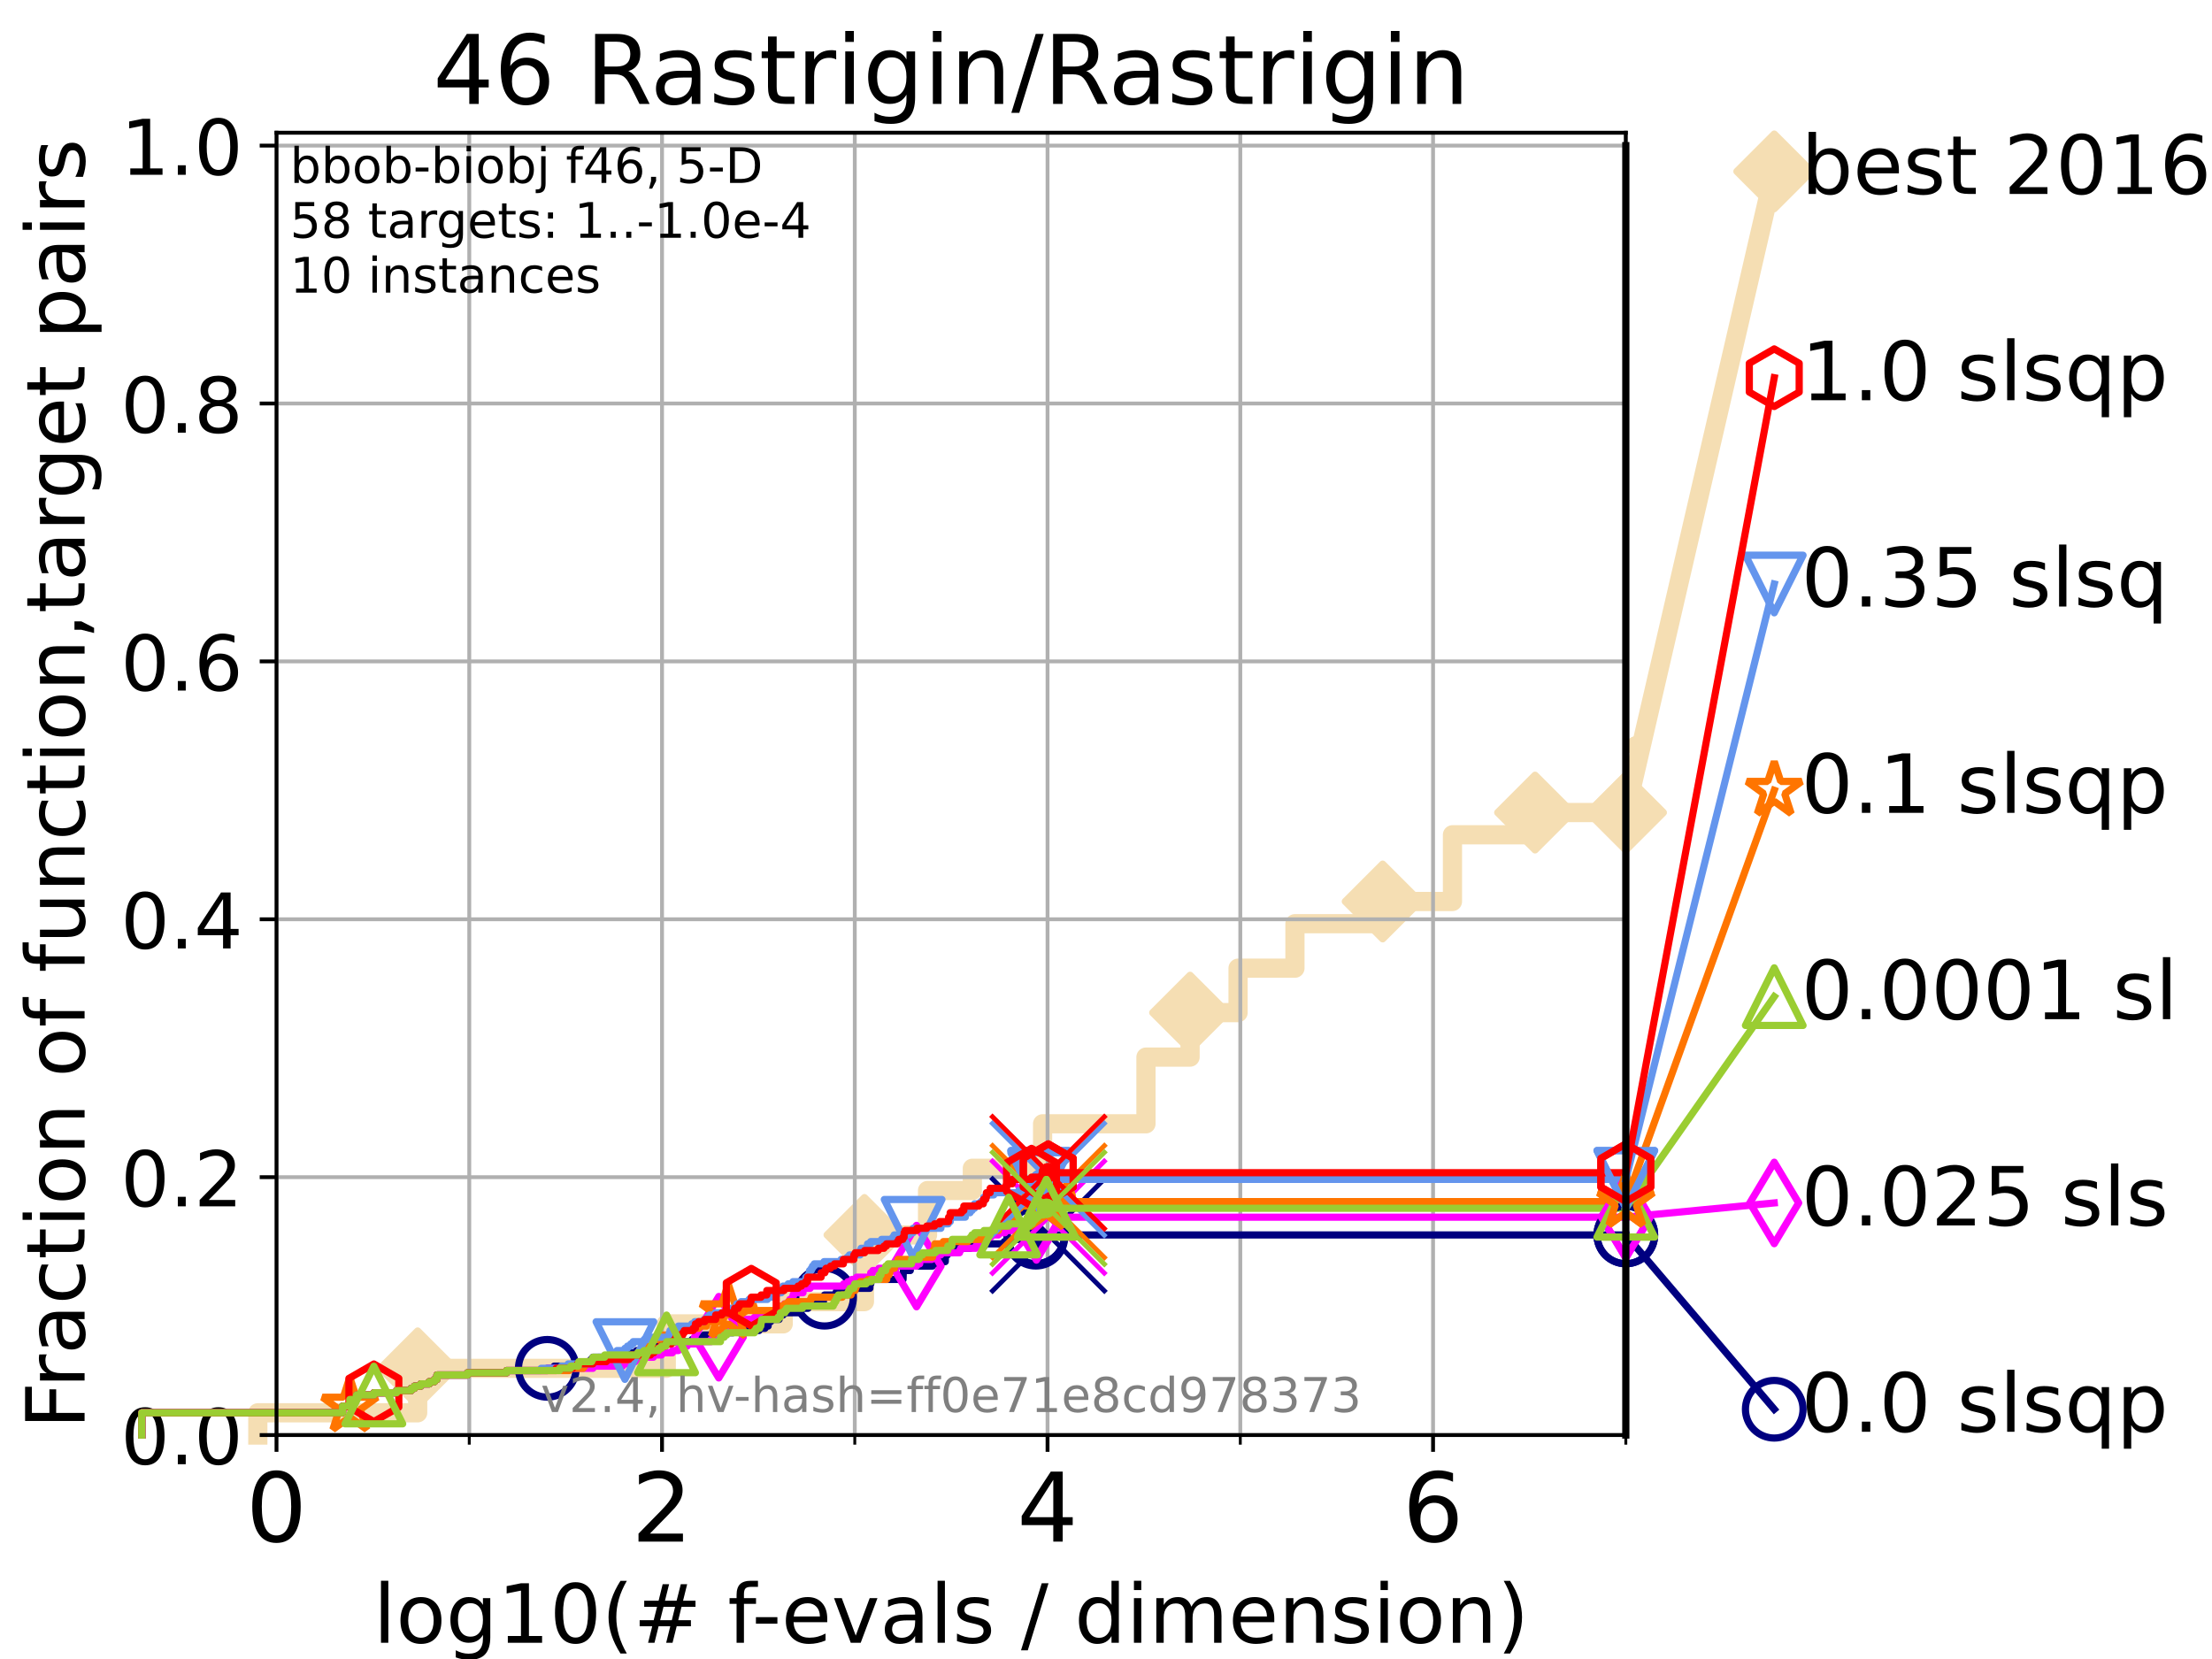 <?xml version="1.0" encoding="utf-8" standalone="no"?>
<!DOCTYPE svg PUBLIC "-//W3C//DTD SVG 1.1//EN"
  "http://www.w3.org/Graphics/SVG/1.1/DTD/svg11.dtd">
<!-- Created with matplotlib (https://matplotlib.org/) -->
<svg height="345.6pt" version="1.1" viewBox="0 0 460.8 345.6" width="460.8pt" xmlns="http://www.w3.org/2000/svg" xmlns:xlink="http://www.w3.org/1999/xlink">
 <defs>
  <style type="text/css">*{stroke-linecap:butt;stroke-linejoin:round;}</style>
 </defs>
 <g id="figure_1">
  <g id="patch_1">
   <path d="M 0 345.6 
L 460.8 345.6 
L 460.8 0 
L 0 0 
z
" style="fill:#ffffff;"/>
  </g>
  <g id="axes_1">
   <g id="patch_2">
    <path d="M 57.6 298.944 
L 338.688 298.944 
L 338.688 27.648 
L 57.6 27.648 
z
" style="fill:#ffffff;"/>
   </g>
   <g id="line2d_1">
    <path d="M 53.709 298.944 
L 53.709 294.313 
L 87.01 294.313 
L 87.01 285.05 
L 138.795 285.05 
L 138.795 275.788 
L 163.16 275.788 
L 163.16 271.157 
L 180.08 271.157 
L 180.08 257.263 
L 193.224 257.263 
L 193.224 248.001 
L 202.556 248.001 
L 202.556 243.37 
L 217.19 243.37 
L 217.19 234.107 
L 238.726 234.107 
L 238.726 220.214 
L 247.915 220.214 
L 247.915 210.951 
L 257.912 210.951 
L 257.912 201.689 
L 269.76 201.689 
L 269.76 192.426 
L 288.034 192.426 
L 288.034 187.795 
L 302.574 187.795 
L 302.574 173.901 
L 319.783 173.901 
L 319.783 169.27 
L 338.688 169.27 
" style="fill:none;stroke:#f5deb3;stroke-linecap:square;stroke-width:4;"/>
   </g>
   <g id="line2d_2">
    <defs>
     <path d="M 0 7.778 
L 7.778 0 
L 0 -7.778 
L -7.778 0 
z
" id="m062a997eb9" style="stroke:#f5deb3;stroke-linejoin:miter;stroke-width:1.5;"/>
    </defs>
    <g>
     <use style="fill:#f5deb3;stroke:#f5deb3;stroke-linejoin:miter;stroke-width:1.5;" x="87.01" xlink:href="#m062a997eb9" y="285.05"/>
     <use style="fill:#f5deb3;stroke:#f5deb3;stroke-linejoin:miter;stroke-width:1.5;" x="180.08" xlink:href="#m062a997eb9" y="257.263"/>
     <use style="fill:#f5deb3;stroke:#f5deb3;stroke-linejoin:miter;stroke-width:1.5;" x="247.915" xlink:href="#m062a997eb9" y="210.951"/>
     <use style="fill:#f5deb3;stroke:#f5deb3;stroke-linejoin:miter;stroke-width:1.5;" x="288.034" xlink:href="#m062a997eb9" y="187.795"/>
     <use style="fill:#f5deb3;stroke:#f5deb3;stroke-linejoin:miter;stroke-width:1.5;" x="319.783" xlink:href="#m062a997eb9" y="169.27"/>
     <use style="fill:#f5deb3;stroke:#f5deb3;stroke-linejoin:miter;stroke-width:1.5;" x="338.688" xlink:href="#m062a997eb9" y="169.27"/>
    </g>
   </g>
   <g id="line2d_3">
    <path style="fill:none;stroke:#f5deb3;stroke-linecap:square;stroke-width:4;"/>
    <g/>
   </g>
   <g id="line2d_4">
    <path d="M 338.688 169.27 
L 369.608 35.706 
" style="fill:none;stroke:#f5deb3;stroke-linecap:square;stroke-width:4;"/>
    <g>
     <use style="fill:#f5deb3;stroke:#f5deb3;stroke-linejoin:miter;stroke-width:1.5;" x="338.688" xlink:href="#m062a997eb9" y="169.27"/>
     <use style="fill:#f5deb3;stroke:#f5deb3;stroke-linejoin:miter;stroke-width:1.5;" x="369.608" xlink:href="#m062a997eb9" y="35.706"/>
    </g>
   </g>
   <g id="matplotlib.axis_1">
    <g id="xtick_1">
     <g id="line2d_5">
      <path clip-path="url(#pe863bdf43e)" d="M 57.6 298.944 
L 57.6 27.648 
" style="fill:none;stroke:#b0b0b0;stroke-linecap:square;stroke-width:0.8;"/>
     </g>
     <g id="line2d_6">
      <defs>
       <path d="M 0 0 
L 0 3.5 
" id="m034b009f35" style="stroke:#000000;stroke-width:0.8;"/>
      </defs>
      <g>
       <use style="stroke:#000000;stroke-width:0.8;" x="57.6" xlink:href="#m034b009f35" y="298.944"/>
      </g>
     </g>
     <g id="text_1">
      <!-- 0 -->
      <g transform="translate(51.237 321.141)scale(0.2 -0.2)">
       <defs>
        <path d="M 31.781 66.406 
Q 24.172 66.406 20.328 58.906 
Q 16.5 51.422 16.5 36.375 
Q 16.5 21.391 20.328 13.891 
Q 24.172 6.391 31.781 6.391 
Q 39.453 6.391 43.281 13.891 
Q 47.125 21.391 47.125 36.375 
Q 47.125 51.422 43.281 58.906 
Q 39.453 66.406 31.781 66.406 
z
M 31.781 74.219 
Q 44.047 74.219 50.516 64.516 
Q 56.984 54.828 56.984 36.375 
Q 56.984 17.969 50.516 8.266 
Q 44.047 -1.422 31.781 -1.422 
Q 19.531 -1.422 13.062 8.266 
Q 6.594 17.969 6.594 36.375 
Q 6.594 54.828 13.062 64.516 
Q 19.531 74.219 31.781 74.219 
z
" id="DejaVuSans-48"/>
       </defs>
       <use xlink:href="#DejaVuSans-48"/>
      </g>
     </g>
    </g>
    <g id="xtick_2">
     <g id="line2d_7">
      <path clip-path="url(#pe863bdf43e)" d="M 137.911 298.944 
L 137.911 27.648 
" style="fill:none;stroke:#b0b0b0;stroke-linecap:square;stroke-width:0.8;"/>
     </g>
     <g id="line2d_8">
      <g>
       <use style="stroke:#000000;stroke-width:0.8;" x="137.911" xlink:href="#m034b009f35" y="298.944"/>
      </g>
     </g>
     <g id="text_2">
      <!-- 2 -->
      <g transform="translate(131.548 321.141)scale(0.2 -0.2)">
       <defs>
        <path d="M 19.188 8.297 
L 53.609 8.297 
L 53.609 0 
L 7.328 0 
L 7.328 8.297 
Q 12.938 14.109 22.625 23.891 
Q 32.328 33.688 34.812 36.531 
Q 39.547 41.844 41.422 45.531 
Q 43.312 49.219 43.312 52.781 
Q 43.312 58.594 39.234 62.25 
Q 35.156 65.922 28.609 65.922 
Q 23.969 65.922 18.812 64.312 
Q 13.672 62.703 7.812 59.422 
L 7.812 69.391 
Q 13.766 71.781 18.938 73 
Q 24.125 74.219 28.422 74.219 
Q 39.75 74.219 46.484 68.547 
Q 53.219 62.891 53.219 53.422 
Q 53.219 48.922 51.531 44.891 
Q 49.859 40.875 45.406 35.406 
Q 44.188 33.984 37.641 27.219 
Q 31.109 20.453 19.188 8.297 
z
" id="DejaVuSans-50"/>
       </defs>
       <use xlink:href="#DejaVuSans-50"/>
      </g>
     </g>
    </g>
    <g id="xtick_3">
     <g id="line2d_9">
      <path clip-path="url(#pe863bdf43e)" d="M 218.222 298.944 
L 218.222 27.648 
" style="fill:none;stroke:#b0b0b0;stroke-linecap:square;stroke-width:0.8;"/>
     </g>
     <g id="line2d_10">
      <g>
       <use style="stroke:#000000;stroke-width:0.8;" x="218.222" xlink:href="#m034b009f35" y="298.944"/>
      </g>
     </g>
     <g id="text_3">
      <!-- 4 -->
      <g transform="translate(211.859 321.141)scale(0.2 -0.2)">
       <defs>
        <path d="M 37.797 64.312 
L 12.891 25.391 
L 37.797 25.391 
z
M 35.203 72.906 
L 47.609 72.906 
L 47.609 25.391 
L 58.016 25.391 
L 58.016 17.188 
L 47.609 17.188 
L 47.609 0 
L 37.797 0 
L 37.797 17.188 
L 4.891 17.188 
L 4.891 26.703 
z
" id="DejaVuSans-52"/>
       </defs>
       <use xlink:href="#DejaVuSans-52"/>
      </g>
     </g>
    </g>
    <g id="xtick_4">
     <g id="line2d_11">
      <path clip-path="url(#pe863bdf43e)" d="M 298.533 298.944 
L 298.533 27.648 
" style="fill:none;stroke:#b0b0b0;stroke-linecap:square;stroke-width:0.8;"/>
     </g>
     <g id="line2d_12">
      <g>
       <use style="stroke:#000000;stroke-width:0.8;" x="298.533" xlink:href="#m034b009f35" y="298.944"/>
      </g>
     </g>
     <g id="text_4">
      <!-- 6 -->
      <g transform="translate(292.17 321.141)scale(0.2 -0.2)">
       <defs>
        <path d="M 33.016 40.375 
Q 26.375 40.375 22.484 35.828 
Q 18.609 31.297 18.609 23.391 
Q 18.609 15.531 22.484 10.953 
Q 26.375 6.391 33.016 6.391 
Q 39.656 6.391 43.531 10.953 
Q 47.406 15.531 47.406 23.391 
Q 47.406 31.297 43.531 35.828 
Q 39.656 40.375 33.016 40.375 
z
M 52.594 71.297 
L 52.594 62.312 
Q 48.875 64.062 45.094 64.984 
Q 41.312 65.922 37.594 65.922 
Q 27.828 65.922 22.672 59.328 
Q 17.531 52.734 16.797 39.406 
Q 19.672 43.656 24.016 45.922 
Q 28.375 48.188 33.594 48.188 
Q 44.578 48.188 50.953 41.516 
Q 57.328 34.859 57.328 23.391 
Q 57.328 12.156 50.688 5.359 
Q 44.047 -1.422 33.016 -1.422 
Q 20.359 -1.422 13.672 8.266 
Q 6.984 17.969 6.984 36.375 
Q 6.984 53.656 15.188 63.938 
Q 23.391 74.219 37.203 74.219 
Q 40.922 74.219 44.703 73.484 
Q 48.484 72.75 52.594 71.297 
z
" id="DejaVuSans-54"/>
       </defs>
       <use xlink:href="#DejaVuSans-54"/>
      </g>
     </g>
    </g>
    <g id="xtick_5">
     <g id="line2d_13">
      <path clip-path="url(#pe863bdf43e)" d="M 97.755 298.944 
L 97.755 27.648 
" style="fill:none;stroke:#b0b0b0;stroke-linecap:square;stroke-width:0.8;"/>
     </g>
     <g id="line2d_14">
      <defs>
       <path d="M 0 0 
L 0 2 
" id="mfc096fdc0c" style="stroke:#000000;stroke-width:0.6;"/>
      </defs>
      <g>
       <use style="stroke:#000000;stroke-width:0.6;" x="97.755" xlink:href="#mfc096fdc0c" y="298.944"/>
      </g>
     </g>
    </g>
    <g id="xtick_6">
     <g id="line2d_15">
      <path clip-path="url(#pe863bdf43e)" d="M 178.066 298.944 
L 178.066 27.648 
" style="fill:none;stroke:#b0b0b0;stroke-linecap:square;stroke-width:0.8;"/>
     </g>
     <g id="line2d_16">
      <g>
       <use style="stroke:#000000;stroke-width:0.6;" x="178.066" xlink:href="#mfc096fdc0c" y="298.944"/>
      </g>
     </g>
    </g>
    <g id="xtick_7">
     <g id="line2d_17">
      <path clip-path="url(#pe863bdf43e)" d="M 258.377 298.944 
L 258.377 27.648 
" style="fill:none;stroke:#b0b0b0;stroke-linecap:square;stroke-width:0.8;"/>
     </g>
     <g id="line2d_18">
      <g>
       <use style="stroke:#000000;stroke-width:0.6;" x="258.377" xlink:href="#mfc096fdc0c" y="298.944"/>
      </g>
     </g>
    </g>
    <g id="xtick_8">
     <g id="line2d_19">
      <path clip-path="url(#pe863bdf43e)" d="M 338.688 298.944 
L 338.688 27.648 
" style="fill:none;stroke:#b0b0b0;stroke-linecap:square;stroke-width:0.8;"/>
     </g>
     <g id="line2d_20">
      <g>
       <use style="stroke:#000000;stroke-width:0.6;" x="338.688" xlink:href="#mfc096fdc0c" y="298.944"/>
      </g>
     </g>
    </g>
    <g id="text_5">
     <!-- log10(# f-evals / dimension) -->
     <g transform="translate(77.764 342.218)scale(0.17 -0.17)">
      <defs>
       <path d="M 9.422 75.984 
L 18.406 75.984 
L 18.406 0 
L 9.422 0 
z
" id="DejaVuSans-108"/>
       <path d="M 30.609 48.391 
Q 23.391 48.391 19.188 42.75 
Q 14.984 37.109 14.984 27.297 
Q 14.984 17.484 19.156 11.844 
Q 23.344 6.203 30.609 6.203 
Q 37.797 6.203 41.984 11.859 
Q 46.188 17.531 46.188 27.297 
Q 46.188 37.016 41.984 42.703 
Q 37.797 48.391 30.609 48.391 
z
M 30.609 56 
Q 42.328 56 49.016 48.375 
Q 55.719 40.766 55.719 27.297 
Q 55.719 13.875 49.016 6.219 
Q 42.328 -1.422 30.609 -1.422 
Q 18.844 -1.422 12.172 6.219 
Q 5.516 13.875 5.516 27.297 
Q 5.516 40.766 12.172 48.375 
Q 18.844 56 30.609 56 
z
" id="DejaVuSans-111"/>
       <path d="M 45.406 27.984 
Q 45.406 37.75 41.375 43.109 
Q 37.359 48.484 30.078 48.484 
Q 22.859 48.484 18.828 43.109 
Q 14.797 37.75 14.797 27.984 
Q 14.797 18.266 18.828 12.891 
Q 22.859 7.516 30.078 7.516 
Q 37.359 7.516 41.375 12.891 
Q 45.406 18.266 45.406 27.984 
z
M 54.391 6.781 
Q 54.391 -7.172 48.188 -13.984 
Q 42 -20.797 29.203 -20.797 
Q 24.469 -20.797 20.266 -20.094 
Q 16.062 -19.391 12.109 -17.922 
L 12.109 -9.188 
Q 16.062 -11.328 19.922 -12.344 
Q 23.781 -13.375 27.781 -13.375 
Q 36.625 -13.375 41.016 -8.766 
Q 45.406 -4.156 45.406 5.172 
L 45.406 9.625 
Q 42.625 4.781 38.281 2.391 
Q 33.938 0 27.875 0 
Q 17.828 0 11.672 7.656 
Q 5.516 15.328 5.516 27.984 
Q 5.516 40.672 11.672 48.328 
Q 17.828 56 27.875 56 
Q 33.938 56 38.281 53.609 
Q 42.625 51.219 45.406 46.391 
L 45.406 54.688 
L 54.391 54.688 
z
" id="DejaVuSans-103"/>
       <path d="M 12.406 8.297 
L 28.516 8.297 
L 28.516 63.922 
L 10.984 60.406 
L 10.984 69.391 
L 28.422 72.906 
L 38.281 72.906 
L 38.281 8.297 
L 54.391 8.297 
L 54.391 0 
L 12.406 0 
z
" id="DejaVuSans-49"/>
       <path d="M 31 75.875 
Q 24.469 64.656 21.281 53.656 
Q 18.109 42.672 18.109 31.391 
Q 18.109 20.125 21.312 9.062 
Q 24.516 -2 31 -13.188 
L 23.188 -13.188 
Q 15.875 -1.703 12.234 9.375 
Q 8.594 20.453 8.594 31.391 
Q 8.594 42.281 12.203 53.312 
Q 15.828 64.359 23.188 75.875 
z
" id="DejaVuSans-40"/>
       <path d="M 51.125 44 
L 36.922 44 
L 32.812 27.688 
L 47.125 27.688 
z
M 43.797 71.781 
L 38.719 51.516 
L 52.984 51.516 
L 58.109 71.781 
L 65.922 71.781 
L 60.891 51.516 
L 76.125 51.516 
L 76.125 44 
L 58.984 44 
L 54.984 27.688 
L 70.516 27.688 
L 70.516 20.219 
L 53.078 20.219 
L 48 0 
L 40.188 0 
L 45.219 20.219 
L 30.906 20.219 
L 25.875 0 
L 18.016 0 
L 23.094 20.219 
L 7.719 20.219 
L 7.719 27.688 
L 24.906 27.688 
L 29 44 
L 13.281 44 
L 13.281 51.516 
L 30.906 51.516 
L 35.891 71.781 
z
" id="DejaVuSans-35"/>
       <path id="DejaVuSans-32"/>
       <path d="M 37.109 75.984 
L 37.109 68.5 
L 28.516 68.5 
Q 23.688 68.5 21.797 66.547 
Q 19.922 64.594 19.922 59.516 
L 19.922 54.688 
L 34.719 54.688 
L 34.719 47.703 
L 19.922 47.703 
L 19.922 0 
L 10.891 0 
L 10.891 47.703 
L 2.297 47.703 
L 2.297 54.688 
L 10.891 54.688 
L 10.891 58.5 
Q 10.891 67.625 15.141 71.797 
Q 19.391 75.984 28.609 75.984 
z
" id="DejaVuSans-102"/>
       <path d="M 4.891 31.391 
L 31.203 31.391 
L 31.203 23.391 
L 4.891 23.391 
z
" id="DejaVuSans-45"/>
       <path d="M 56.203 29.594 
L 56.203 25.203 
L 14.891 25.203 
Q 15.484 15.922 20.484 11.062 
Q 25.484 6.203 34.422 6.203 
Q 39.594 6.203 44.453 7.469 
Q 49.312 8.734 54.109 11.281 
L 54.109 2.781 
Q 49.266 0.734 44.188 -0.344 
Q 39.109 -1.422 33.891 -1.422 
Q 20.797 -1.422 13.156 6.188 
Q 5.516 13.812 5.516 26.812 
Q 5.516 40.234 12.766 48.109 
Q 20.016 56 32.328 56 
Q 43.359 56 49.781 48.891 
Q 56.203 41.797 56.203 29.594 
z
M 47.219 32.234 
Q 47.125 39.594 43.094 43.984 
Q 39.062 48.391 32.422 48.391 
Q 24.906 48.391 20.391 44.141 
Q 15.875 39.891 15.188 32.172 
z
" id="DejaVuSans-101"/>
       <path d="M 2.984 54.688 
L 12.5 54.688 
L 29.594 8.797 
L 46.688 54.688 
L 56.203 54.688 
L 35.688 0 
L 23.484 0 
z
" id="DejaVuSans-118"/>
       <path d="M 34.281 27.484 
Q 23.391 27.484 19.188 25 
Q 14.984 22.516 14.984 16.5 
Q 14.984 11.719 18.141 8.906 
Q 21.297 6.109 26.703 6.109 
Q 34.188 6.109 38.703 11.406 
Q 43.219 16.703 43.219 25.484 
L 43.219 27.484 
z
M 52.203 31.203 
L 52.203 0 
L 43.219 0 
L 43.219 8.297 
Q 40.141 3.328 35.547 0.953 
Q 30.953 -1.422 24.312 -1.422 
Q 15.922 -1.422 10.953 3.297 
Q 6 8.016 6 15.922 
Q 6 25.141 12.172 29.828 
Q 18.359 34.516 30.609 34.516 
L 43.219 34.516 
L 43.219 35.406 
Q 43.219 41.609 39.141 45 
Q 35.062 48.391 27.688 48.391 
Q 23 48.391 18.547 47.266 
Q 14.109 46.141 10.016 43.891 
L 10.016 52.203 
Q 14.938 54.109 19.578 55.047 
Q 24.219 56 28.609 56 
Q 40.484 56 46.344 49.844 
Q 52.203 43.703 52.203 31.203 
z
" id="DejaVuSans-97"/>
       <path d="M 44.281 53.078 
L 44.281 44.578 
Q 40.484 46.531 36.375 47.5 
Q 32.281 48.484 27.875 48.484 
Q 21.188 48.484 17.844 46.438 
Q 14.5 44.391 14.5 40.281 
Q 14.5 37.156 16.891 35.375 
Q 19.281 33.594 26.516 31.984 
L 29.594 31.297 
Q 39.156 29.25 43.188 25.516 
Q 47.219 21.781 47.219 15.094 
Q 47.219 7.469 41.188 3.016 
Q 35.156 -1.422 24.609 -1.422 
Q 20.219 -1.422 15.453 -0.562 
Q 10.688 0.297 5.422 2 
L 5.422 11.281 
Q 10.406 8.688 15.234 7.391 
Q 20.062 6.109 24.812 6.109 
Q 31.156 6.109 34.562 8.281 
Q 37.984 10.453 37.984 14.406 
Q 37.984 18.062 35.516 20.016 
Q 33.062 21.969 24.703 23.781 
L 21.578 24.516 
Q 13.234 26.266 9.516 29.906 
Q 5.812 33.547 5.812 39.891 
Q 5.812 47.609 11.281 51.797 
Q 16.75 56 26.812 56 
Q 31.781 56 36.172 55.266 
Q 40.578 54.547 44.281 53.078 
z
" id="DejaVuSans-115"/>
       <path d="M 25.391 72.906 
L 33.688 72.906 
L 8.297 -9.281 
L 0 -9.281 
z
" id="DejaVuSans-47"/>
       <path d="M 45.406 46.391 
L 45.406 75.984 
L 54.391 75.984 
L 54.391 0 
L 45.406 0 
L 45.406 8.203 
Q 42.578 3.328 38.25 0.953 
Q 33.938 -1.422 27.875 -1.422 
Q 17.969 -1.422 11.734 6.484 
Q 5.516 14.406 5.516 27.297 
Q 5.516 40.188 11.734 48.094 
Q 17.969 56 27.875 56 
Q 33.938 56 38.25 53.625 
Q 42.578 51.266 45.406 46.391 
z
M 14.797 27.297 
Q 14.797 17.391 18.875 11.75 
Q 22.953 6.109 30.078 6.109 
Q 37.203 6.109 41.297 11.75 
Q 45.406 17.391 45.406 27.297 
Q 45.406 37.203 41.297 42.844 
Q 37.203 48.484 30.078 48.484 
Q 22.953 48.484 18.875 42.844 
Q 14.797 37.203 14.797 27.297 
z
" id="DejaVuSans-100"/>
       <path d="M 9.422 54.688 
L 18.406 54.688 
L 18.406 0 
L 9.422 0 
z
M 9.422 75.984 
L 18.406 75.984 
L 18.406 64.594 
L 9.422 64.594 
z
" id="DejaVuSans-105"/>
       <path d="M 52 44.188 
Q 55.375 50.25 60.062 53.125 
Q 64.75 56 71.094 56 
Q 79.641 56 84.281 50.016 
Q 88.922 44.047 88.922 33.016 
L 88.922 0 
L 79.891 0 
L 79.891 32.719 
Q 79.891 40.578 77.094 44.375 
Q 74.312 48.188 68.609 48.188 
Q 61.625 48.188 57.562 43.547 
Q 53.516 38.922 53.516 30.906 
L 53.516 0 
L 44.484 0 
L 44.484 32.719 
Q 44.484 40.625 41.703 44.406 
Q 38.922 48.188 33.109 48.188 
Q 26.219 48.188 22.156 43.531 
Q 18.109 38.875 18.109 30.906 
L 18.109 0 
L 9.078 0 
L 9.078 54.688 
L 18.109 54.688 
L 18.109 46.188 
Q 21.188 51.219 25.484 53.609 
Q 29.781 56 35.688 56 
Q 41.656 56 45.828 52.969 
Q 50 49.953 52 44.188 
z
" id="DejaVuSans-109"/>
       <path d="M 54.891 33.016 
L 54.891 0 
L 45.906 0 
L 45.906 32.719 
Q 45.906 40.484 42.875 44.328 
Q 39.844 48.188 33.797 48.188 
Q 26.516 48.188 22.312 43.547 
Q 18.109 38.922 18.109 30.906 
L 18.109 0 
L 9.078 0 
L 9.078 54.688 
L 18.109 54.688 
L 18.109 46.188 
Q 21.344 51.125 25.703 53.562 
Q 30.078 56 35.797 56 
Q 45.219 56 50.047 50.172 
Q 54.891 44.344 54.891 33.016 
z
" id="DejaVuSans-110"/>
       <path d="M 8.016 75.875 
L 15.828 75.875 
Q 23.141 64.359 26.781 53.312 
Q 30.422 42.281 30.422 31.391 
Q 30.422 20.453 26.781 9.375 
Q 23.141 -1.703 15.828 -13.188 
L 8.016 -13.188 
Q 14.5 -2 17.703 9.062 
Q 20.906 20.125 20.906 31.391 
Q 20.906 42.672 17.703 53.656 
Q 14.5 64.656 8.016 75.875 
z
" id="DejaVuSans-41"/>
      </defs>
      <use xlink:href="#DejaVuSans-108"/>
      <use x="27.783" xlink:href="#DejaVuSans-111"/>
      <use x="88.965" xlink:href="#DejaVuSans-103"/>
      <use x="152.441" xlink:href="#DejaVuSans-49"/>
      <use x="216.064" xlink:href="#DejaVuSans-48"/>
      <use x="279.688" xlink:href="#DejaVuSans-40"/>
      <use x="318.701" xlink:href="#DejaVuSans-35"/>
      <use x="402.49" xlink:href="#DejaVuSans-32"/>
      <use x="434.277" xlink:href="#DejaVuSans-102"/>
      <use x="463.982" xlink:href="#DejaVuSans-45"/>
      <use x="500.066" xlink:href="#DejaVuSans-101"/>
      <use x="561.59" xlink:href="#DejaVuSans-118"/>
      <use x="620.77" xlink:href="#DejaVuSans-97"/>
      <use x="682.049" xlink:href="#DejaVuSans-108"/>
      <use x="709.832" xlink:href="#DejaVuSans-115"/>
      <use x="761.932" xlink:href="#DejaVuSans-32"/>
      <use x="793.719" xlink:href="#DejaVuSans-47"/>
      <use x="827.41" xlink:href="#DejaVuSans-32"/>
      <use x="859.197" xlink:href="#DejaVuSans-100"/>
      <use x="922.674" xlink:href="#DejaVuSans-105"/>
      <use x="950.457" xlink:href="#DejaVuSans-109"/>
      <use x="1047.869" xlink:href="#DejaVuSans-101"/>
      <use x="1109.393" xlink:href="#DejaVuSans-110"/>
      <use x="1172.771" xlink:href="#DejaVuSans-115"/>
      <use x="1224.871" xlink:href="#DejaVuSans-105"/>
      <use x="1252.654" xlink:href="#DejaVuSans-111"/>
      <use x="1313.836" xlink:href="#DejaVuSans-110"/>
      <use x="1377.215" xlink:href="#DejaVuSans-41"/>
     </g>
    </g>
   </g>
   <g id="matplotlib.axis_2">
    <g id="ytick_1">
     <g id="line2d_21">
      <path clip-path="url(#pe863bdf43e)" d="M 57.6 298.944 
L 338.688 298.944 
" style="fill:none;stroke:#b0b0b0;stroke-linecap:square;stroke-width:0.8;"/>
     </g>
     <g id="line2d_22">
      <defs>
       <path d="M 0 0 
L -3.5 0 
" id="m6aa9cd5af6" style="stroke:#000000;stroke-width:0.8;"/>
      </defs>
      <g>
       <use style="stroke:#000000;stroke-width:0.8;" x="57.6" xlink:href="#m6aa9cd5af6" y="298.944"/>
      </g>
     </g>
     <g id="text_6">
      <!-- 0.0 -->
      <g transform="translate(25.155 305.023)scale(0.16 -0.16)">
       <defs>
        <path d="M 10.688 12.406 
L 21 12.406 
L 21 0 
L 10.688 0 
z
" id="DejaVuSans-46"/>
       </defs>
       <use xlink:href="#DejaVuSans-48"/>
       <use x="63.623" xlink:href="#DejaVuSans-46"/>
       <use x="95.41" xlink:href="#DejaVuSans-48"/>
      </g>
     </g>
    </g>
    <g id="ytick_2">
     <g id="line2d_23">
      <path clip-path="url(#pe863bdf43e)" d="M 57.6 245.222 
L 338.688 245.222 
" style="fill:none;stroke:#b0b0b0;stroke-linecap:square;stroke-width:0.8;"/>
     </g>
     <g id="line2d_24">
      <g>
       <use style="stroke:#000000;stroke-width:0.8;" x="57.6" xlink:href="#m6aa9cd5af6" y="245.222"/>
      </g>
     </g>
     <g id="text_7">
      <!-- 0.2 -->
      <g transform="translate(25.155 251.301)scale(0.16 -0.16)">
       <use xlink:href="#DejaVuSans-48"/>
       <use x="63.623" xlink:href="#DejaVuSans-46"/>
       <use x="95.41" xlink:href="#DejaVuSans-50"/>
      </g>
     </g>
    </g>
    <g id="ytick_3">
     <g id="line2d_25">
      <path clip-path="url(#pe863bdf43e)" d="M 57.6 191.5 
L 338.688 191.5 
" style="fill:none;stroke:#b0b0b0;stroke-linecap:square;stroke-width:0.8;"/>
     </g>
     <g id="line2d_26">
      <g>
       <use style="stroke:#000000;stroke-width:0.8;" x="57.6" xlink:href="#m6aa9cd5af6" y="191.5"/>
      </g>
     </g>
     <g id="text_8">
      <!-- 0.4 -->
      <g transform="translate(25.155 197.579)scale(0.16 -0.16)">
       <use xlink:href="#DejaVuSans-48"/>
       <use x="63.623" xlink:href="#DejaVuSans-46"/>
       <use x="95.41" xlink:href="#DejaVuSans-52"/>
      </g>
     </g>
    </g>
    <g id="ytick_4">
     <g id="line2d_27">
      <path clip-path="url(#pe863bdf43e)" d="M 57.6 137.778 
L 338.688 137.778 
" style="fill:none;stroke:#b0b0b0;stroke-linecap:square;stroke-width:0.8;"/>
     </g>
     <g id="line2d_28">
      <g>
       <use style="stroke:#000000;stroke-width:0.8;" x="57.6" xlink:href="#m6aa9cd5af6" y="137.778"/>
      </g>
     </g>
     <g id="text_9">
      <!-- 0.6 -->
      <g transform="translate(25.155 143.857)scale(0.16 -0.16)">
       <use xlink:href="#DejaVuSans-48"/>
       <use x="63.623" xlink:href="#DejaVuSans-46"/>
       <use x="95.41" xlink:href="#DejaVuSans-54"/>
      </g>
     </g>
    </g>
    <g id="ytick_5">
     <g id="line2d_29">
      <path clip-path="url(#pe863bdf43e)" d="M 57.6 84.056 
L 338.688 84.056 
" style="fill:none;stroke:#b0b0b0;stroke-linecap:square;stroke-width:0.8;"/>
     </g>
     <g id="line2d_30">
      <g>
       <use style="stroke:#000000;stroke-width:0.8;" x="57.6" xlink:href="#m6aa9cd5af6" y="84.056"/>
      </g>
     </g>
     <g id="text_10">
      <!-- 0.8 -->
      <g transform="translate(25.155 90.135)scale(0.16 -0.16)">
       <defs>
        <path d="M 31.781 34.625 
Q 24.75 34.625 20.719 30.859 
Q 16.703 27.094 16.703 20.516 
Q 16.703 13.922 20.719 10.156 
Q 24.75 6.391 31.781 6.391 
Q 38.812 6.391 42.859 10.172 
Q 46.922 13.969 46.922 20.516 
Q 46.922 27.094 42.891 30.859 
Q 38.875 34.625 31.781 34.625 
z
M 21.922 38.812 
Q 15.578 40.375 12.031 44.719 
Q 8.5 49.078 8.5 55.328 
Q 8.5 64.062 14.719 69.141 
Q 20.953 74.219 31.781 74.219 
Q 42.672 74.219 48.875 69.141 
Q 55.078 64.062 55.078 55.328 
Q 55.078 49.078 51.531 44.719 
Q 48 40.375 41.703 38.812 
Q 48.828 37.156 52.797 32.312 
Q 56.781 27.484 56.781 20.516 
Q 56.781 9.906 50.312 4.234 
Q 43.844 -1.422 31.781 -1.422 
Q 19.734 -1.422 13.25 4.234 
Q 6.781 9.906 6.781 20.516 
Q 6.781 27.484 10.781 32.312 
Q 14.797 37.156 21.922 38.812 
z
M 18.312 54.391 
Q 18.312 48.734 21.844 45.562 
Q 25.391 42.391 31.781 42.391 
Q 38.141 42.391 41.719 45.562 
Q 45.312 48.734 45.312 54.391 
Q 45.312 60.062 41.719 63.234 
Q 38.141 66.406 31.781 66.406 
Q 25.391 66.406 21.844 63.234 
Q 18.312 60.062 18.312 54.391 
z
" id="DejaVuSans-56"/>
       </defs>
       <use xlink:href="#DejaVuSans-48"/>
       <use x="63.623" xlink:href="#DejaVuSans-46"/>
       <use x="95.41" xlink:href="#DejaVuSans-56"/>
      </g>
     </g>
    </g>
    <g id="ytick_6">
     <g id="line2d_31">
      <path clip-path="url(#pe863bdf43e)" d="M 57.6 30.334 
L 338.688 30.334 
" style="fill:none;stroke:#b0b0b0;stroke-linecap:square;stroke-width:0.8;"/>
     </g>
     <g id="line2d_32">
      <g>
       <use style="stroke:#000000;stroke-width:0.8;" x="57.6" xlink:href="#m6aa9cd5af6" y="30.334"/>
      </g>
     </g>
     <g id="text_11">
      <!-- 1.0 -->
      <g transform="translate(25.155 36.413)scale(0.16 -0.16)">
       <use xlink:href="#DejaVuSans-49"/>
       <use x="63.623" xlink:href="#DejaVuSans-46"/>
       <use x="95.41" xlink:href="#DejaVuSans-48"/>
      </g>
     </g>
    </g>
    <g id="text_12">
     <!-- Fraction of function,target pairs -->
     <g transform="translate(17.62 297.681)rotate(-90)scale(0.17 -0.17)">
      <defs>
       <path d="M 9.812 72.906 
L 51.703 72.906 
L 51.703 64.594 
L 19.672 64.594 
L 19.672 43.109 
L 48.578 43.109 
L 48.578 34.812 
L 19.672 34.812 
L 19.672 0 
L 9.812 0 
z
" id="DejaVuSans-70"/>
       <path d="M 41.109 46.297 
Q 39.594 47.172 37.812 47.578 
Q 36.031 48 33.891 48 
Q 26.266 48 22.188 43.047 
Q 18.109 38.094 18.109 28.812 
L 18.109 0 
L 9.078 0 
L 9.078 54.688 
L 18.109 54.688 
L 18.109 46.188 
Q 20.953 51.172 25.484 53.578 
Q 30.031 56 36.531 56 
Q 37.453 56 38.578 55.875 
Q 39.703 55.766 41.062 55.516 
z
" id="DejaVuSans-114"/>
       <path d="M 48.781 52.594 
L 48.781 44.188 
Q 44.969 46.297 41.141 47.344 
Q 37.312 48.391 33.406 48.391 
Q 24.656 48.391 19.812 42.844 
Q 14.984 37.312 14.984 27.297 
Q 14.984 17.281 19.812 11.734 
Q 24.656 6.203 33.406 6.203 
Q 37.312 6.203 41.141 7.25 
Q 44.969 8.297 48.781 10.406 
L 48.781 2.094 
Q 45.016 0.344 40.984 -0.531 
Q 36.969 -1.422 32.422 -1.422 
Q 20.062 -1.422 12.781 6.344 
Q 5.516 14.109 5.516 27.297 
Q 5.516 40.672 12.859 48.328 
Q 20.219 56 33.016 56 
Q 37.156 56 41.109 55.141 
Q 45.062 54.297 48.781 52.594 
z
" id="DejaVuSans-99"/>
       <path d="M 18.312 70.219 
L 18.312 54.688 
L 36.812 54.688 
L 36.812 47.703 
L 18.312 47.703 
L 18.312 18.016 
Q 18.312 11.328 20.141 9.422 
Q 21.969 7.516 27.594 7.516 
L 36.812 7.516 
L 36.812 0 
L 27.594 0 
Q 17.188 0 13.234 3.875 
Q 9.281 7.766 9.281 18.016 
L 9.281 47.703 
L 2.688 47.703 
L 2.688 54.688 
L 9.281 54.688 
L 9.281 70.219 
z
" id="DejaVuSans-116"/>
       <path d="M 8.5 21.578 
L 8.5 54.688 
L 17.484 54.688 
L 17.484 21.922 
Q 17.484 14.156 20.5 10.266 
Q 23.531 6.391 29.594 6.391 
Q 36.859 6.391 41.078 11.031 
Q 45.312 15.672 45.312 23.688 
L 45.312 54.688 
L 54.297 54.688 
L 54.297 0 
L 45.312 0 
L 45.312 8.406 
Q 42.047 3.422 37.719 1 
Q 33.406 -1.422 27.688 -1.422 
Q 18.266 -1.422 13.375 4.438 
Q 8.5 10.297 8.5 21.578 
z
M 31.109 56 
z
" id="DejaVuSans-117"/>
       <path d="M 11.719 12.406 
L 22.016 12.406 
L 22.016 4 
L 14.016 -11.625 
L 7.719 -11.625 
L 11.719 4 
z
" id="DejaVuSans-44"/>
       <path d="M 18.109 8.203 
L 18.109 -20.797 
L 9.078 -20.797 
L 9.078 54.688 
L 18.109 54.688 
L 18.109 46.391 
Q 20.953 51.266 25.266 53.625 
Q 29.594 56 35.594 56 
Q 45.562 56 51.781 48.094 
Q 58.016 40.188 58.016 27.297 
Q 58.016 14.406 51.781 6.484 
Q 45.562 -1.422 35.594 -1.422 
Q 29.594 -1.422 25.266 0.953 
Q 20.953 3.328 18.109 8.203 
z
M 48.688 27.297 
Q 48.688 37.203 44.609 42.844 
Q 40.531 48.484 33.406 48.484 
Q 26.266 48.484 22.188 42.844 
Q 18.109 37.203 18.109 27.297 
Q 18.109 17.391 22.188 11.75 
Q 26.266 6.109 33.406 6.109 
Q 40.531 6.109 44.609 11.75 
Q 48.688 17.391 48.688 27.297 
z
" id="DejaVuSans-112"/>
      </defs>
      <use xlink:href="#DejaVuSans-70"/>
      <use x="50.27" xlink:href="#DejaVuSans-114"/>
      <use x="91.383" xlink:href="#DejaVuSans-97"/>
      <use x="152.662" xlink:href="#DejaVuSans-99"/>
      <use x="207.643" xlink:href="#DejaVuSans-116"/>
      <use x="246.852" xlink:href="#DejaVuSans-105"/>
      <use x="274.635" xlink:href="#DejaVuSans-111"/>
      <use x="335.816" xlink:href="#DejaVuSans-110"/>
      <use x="399.195" xlink:href="#DejaVuSans-32"/>
      <use x="430.982" xlink:href="#DejaVuSans-111"/>
      <use x="492.164" xlink:href="#DejaVuSans-102"/>
      <use x="527.369" xlink:href="#DejaVuSans-32"/>
      <use x="559.156" xlink:href="#DejaVuSans-102"/>
      <use x="594.361" xlink:href="#DejaVuSans-117"/>
      <use x="657.74" xlink:href="#DejaVuSans-110"/>
      <use x="721.119" xlink:href="#DejaVuSans-99"/>
      <use x="776.1" xlink:href="#DejaVuSans-116"/>
      <use x="815.309" xlink:href="#DejaVuSans-105"/>
      <use x="843.092" xlink:href="#DejaVuSans-111"/>
      <use x="904.273" xlink:href="#DejaVuSans-110"/>
      <use x="967.652" xlink:href="#DejaVuSans-44"/>
      <use x="999.439" xlink:href="#DejaVuSans-116"/>
      <use x="1038.648" xlink:href="#DejaVuSans-97"/>
      <use x="1099.928" xlink:href="#DejaVuSans-114"/>
      <use x="1139.291" xlink:href="#DejaVuSans-103"/>
      <use x="1202.768" xlink:href="#DejaVuSans-101"/>
      <use x="1264.291" xlink:href="#DejaVuSans-116"/>
      <use x="1303.5" xlink:href="#DejaVuSans-32"/>
      <use x="1335.287" xlink:href="#DejaVuSans-112"/>
      <use x="1398.764" xlink:href="#DejaVuSans-97"/>
      <use x="1460.043" xlink:href="#DejaVuSans-105"/>
      <use x="1487.826" xlink:href="#DejaVuSans-114"/>
      <use x="1528.939" xlink:href="#DejaVuSans-115"/>
     </g>
    </g>
   </g>
   <g id="line2d_33">
    <defs>
     <path d="M 0 1.5 
C 0.398 1.5 0.779 1.342 1.061 1.061 
C 1.342 0.779 1.5 0.398 1.5 0 
C 1.5 -0.398 1.342 -0.779 1.061 -1.061 
C 0.779 -1.342 0.398 -1.5 0 -1.5 
C -0.398 -1.5 -0.779 -1.342 -1.061 -1.061 
C -1.342 -0.779 -1.5 -0.398 -1.5 0 
C -1.5 0.398 -1.342 0.779 -1.061 1.061 
C -0.779 1.342 -0.398 1.5 0 1.5 
z
" id="m05149dd30f" style="stroke:#f5deb3;"/>
    </defs>
    <g>
     <use style="fill:#f5deb3;stroke:#f5deb3;" x="340.794" xlink:href="#m05149dd30f" y="155.377"/>
     <use style="fill:#f5deb3;stroke:#f5deb3;" x="340.794" xlink:href="#m05149dd30f" y="155.377"/>
    </g>
   </g>
   <g id="line2d_34">
    <defs>
     <path d="M 0 1.5 
C 0.398 1.5 0.779 1.342 1.061 1.061 
C 1.342 0.779 1.5 0.398 1.5 0 
C 1.5 -0.398 1.342 -0.779 1.061 -1.061 
C 0.779 -1.342 0.398 -1.5 0 -1.5 
C -0.398 -1.5 -0.779 -1.342 -1.061 -1.061 
C -1.342 -0.779 -1.5 -0.398 -1.5 0 
C -1.5 0.398 -1.342 0.779 -1.061 1.061 
C -0.779 1.342 -0.398 1.5 0 1.5 
z
" id="mab0ae587f9" style="stroke:#000080;"/>
    </defs>
    <g>
     <use style="fill:#000080;stroke:#000080;" x="215.778" xlink:href="#mab0ae587f9" y="257.263"/>
     <use style="fill:#000080;stroke:#000080;" x="215.778" xlink:href="#mab0ae587f9" y="257.263"/>
    </g>
   </g>
   <g id="line2d_35">
    <path d="M 29.533 298.944 
L 29.533 294.313 
L 71.35 294.313 
L 71.35 292.923 
L 72.868 292.923 
L 72.868 291.534 
L 74.263 291.534 
L 74.263 290.608 
L 77.885 290.608 
L 77.885 290.145 
L 82.627 290.145 
L 82.627 289.682 
L 85.667 289.682 
L 85.667 289.218 
L 86.351 289.218 
L 86.351 288.755 
L 87.644 288.755 
L 87.644 288.292 
L 89.419 288.292 
L 89.419 287.829 
L 90.509 287.829 
L 90.509 287.366 
L 91.03 287.366 
L 91.03 286.44 
L 97.403 286.44 
L 97.403 285.977 
L 105.51 285.977 
L 105.51 285.514 
L 114.012 285.514 
L 114.012 285.05 
L 115.46 285.05 
L 115.46 284.587 
L 119.899 284.587 
L 119.899 284.124 
L 122.447 284.124 
L 122.447 283.661 
L 123.111 283.661 
L 123.111 283.198 
L 123.514 283.198 
L 123.514 282.735 
L 130.875 282.735 
L 130.875 281.809 
L 132.613 281.809 
L 132.613 281.345 
L 135.682 281.345 
L 135.682 280.882 
L 136.98 280.882 
L 136.98 280.419 
L 138.628 280.419 
L 138.628 279.956 
L 138.762 279.956 
L 138.762 279.493 
L 144.173 279.493 
L 144.173 279.03 
L 145.822 279.03 
L 145.822 278.567 
L 146.644 278.567 
L 146.644 278.104 
L 150.19 278.104 
L 150.19 277.64 
L 152.677 277.64 
L 152.677 277.177 
L 158.119 277.177 
L 158.119 276.714 
L 159.365 276.714 
L 159.365 276.251 
L 160.015 276.251 
L 160.025 275.325 
L 160.538 275.325 
L 160.538 274.862 
L 162.303 274.862 
L 162.303 273.935 
L 163.144 273.935 
L 163.144 273.472 
L 166.31 273.472 
L 166.31 273.009 
L 166.44 273.009 
L 166.44 272.546 
L 168.337 272.546 
L 168.337 272.083 
L 168.531 272.083 
L 168.531 271.62 
L 170.511 271.62 
L 170.511 271.157 
L 171.534 271.157 
L 171.56 270.231 
L 171.776 270.231 
L 171.776 269.767 
L 174.118 269.767 
L 174.118 269.304 
L 174.283 269.304 
L 174.283 268.841 
L 175.142 268.841 
L 175.142 268.378 
L 181.211 268.378 
L 181.24 267.452 
L 181.402 267.452 
L 181.402 266.526 
L 188.118 266.526 
L 188.185 264.673 
L 189.627 264.673 
L 189.627 263.747 
L 194.248 263.747 
L 194.248 263.284 
L 196.052 263.284 
L 196.052 262.821 
L 196.919 262.821 
L 196.956 261.431 
L 197.358 261.431 
L 197.358 260.968 
L 198.237 260.968 
L 198.289 260.042 
L 202.136 260.042 
L 202.136 259.579 
L 205.064 259.579 
L 205.064 259.116 
L 209.208 259.116 
L 209.208 258.653 
L 209.789 258.653 
L 209.789 258.189 
L 212.501 258.189 
L 212.501 257.726 
L 215.778 257.726 
L 215.778 257.263 
L 338.688 257.263 
L 338.688 257.263 
" style="fill:none;stroke:#000080;stroke-linecap:square;stroke-width:1.5;"/>
   </g>
   <g id="line2d_36">
    <defs>
     <path d="M 0 6 
C 1.591 6 3.117 5.368 4.243 4.243 
C 5.368 3.117 6 1.591 6 0 
C 6 -1.591 5.368 -3.117 4.243 -4.243 
C 3.117 -5.368 1.591 -6 0 -6 
C -1.591 -6 -3.117 -5.368 -4.243 -4.243 
C -5.368 -3.117 -6 -1.591 -6 0 
C -6 1.591 -5.368 3.117 -4.243 4.243 
C -3.117 5.368 -1.591 6 0 6 
z
" id="m9a758af801" style="stroke:#000080;stroke-width:1.5;"/>
    </defs>
    <g>
     <use style="fill-opacity:0;stroke:#000080;stroke-width:1.5;" x="114.012" xlink:href="#m9a758af801" y="285.05"/>
     <use style="fill-opacity:0;stroke:#000080;stroke-width:1.5;" x="171.776" xlink:href="#m9a758af801" y="270.231"/>
     <use style="fill-opacity:0;stroke:#000080;stroke-width:1.5;" x="215.778" xlink:href="#m9a758af801" y="257.726"/>
     <use style="fill-opacity:0;stroke:#000080;stroke-width:1.5;" x="215.778" xlink:href="#m9a758af801" y="257.263"/>
     <use style="fill-opacity:0;stroke:#000080;stroke-width:1.5;" x="215.778" xlink:href="#m9a758af801" y="257.263"/>
     <use style="fill-opacity:0;stroke:#000080;stroke-width:1.5;" x="338.688" xlink:href="#m9a758af801" y="257.263"/>
    </g>
   </g>
   <g id="line2d_37">
    <path style="fill:none;stroke:#000080;stroke-linecap:square;stroke-width:1.5;"/>
    <g/>
   </g>
   <g id="line2d_38">
    <path clip-path="url(#pe863bdf43e)" d="M 218.413 257.263 
" style="fill:none;stroke:#000080;stroke-linecap:square;stroke-width:1.5;"/>
    <defs>
     <path d="M -12 12 
L 12 -12 
M -12 -12 
L 12 12 
" id="m7a7d958a95" style="stroke:#000080;"/>
    </defs>
    <g clip-path="url(#pe863bdf43e)">
     <use style="fill:#000080;stroke:#000080;" x="218.413" xlink:href="#m7a7d958a95" y="257.263"/>
    </g>
   </g>
   <g id="line2d_39">
    <defs>
     <path d="M 0 1.5 
C 0.398 1.5 0.779 1.342 1.061 1.061 
C 1.342 0.779 1.5 0.398 1.5 0 
C 1.5 -0.398 1.342 -0.779 1.061 -1.061 
C 0.779 -1.342 0.398 -1.5 0 -1.5 
C -0.398 -1.5 -0.779 -1.342 -1.061 -1.061 
C -1.342 -0.779 -1.5 -0.398 -1.5 0 
C -1.5 0.398 -1.342 0.779 -1.061 1.061 
C -0.779 1.342 -0.398 1.5 0 1.5 
z
" id="m833cdb7876" style="stroke:#ff00ff;"/>
    </defs>
    <g>
     <use style="fill:#ff00ff;stroke:#ff00ff;" x="215.905" xlink:href="#m833cdb7876" y="253.558"/>
     <use style="fill:#ff00ff;stroke:#ff00ff;" x="215.905" xlink:href="#m833cdb7876" y="253.558"/>
    </g>
   </g>
   <g id="line2d_40">
    <path d="M 29.533 298.944 
L 29.533 294.313 
L 71.35 294.313 
L 71.35 292.923 
L 72.868 292.923 
L 72.868 291.534 
L 74.263 291.534 
L 74.263 290.608 
L 77.885 290.608 
L 77.885 290.145 
L 82.627 290.145 
L 82.627 289.682 
L 85.667 289.682 
L 85.667 289.218 
L 86.351 289.218 
L 86.351 288.755 
L 87.644 288.755 
L 87.644 288.292 
L 89.419 288.292 
L 89.419 287.829 
L 90.509 287.829 
L 90.509 287.366 
L 91.03 287.366 
L 91.03 286.44 
L 97.403 286.44 
L 97.403 285.977 
L 105.51 285.977 
L 105.51 285.514 
L 114.012 285.514 
L 114.012 285.05 
L 123.514 285.05 
L 123.514 284.587 
L 129.686 284.587 
L 129.686 284.124 
L 130.979 284.124 
L 130.979 283.661 
L 132.327 283.661 
L 132.327 283.198 
L 133.533 283.198 
L 133.533 282.735 
L 136.112 282.735 
L 136.112 282.272 
L 137.806 282.272 
L 137.806 281.809 
L 140.073 281.809 
L 140.073 281.345 
L 141.321 281.345 
L 141.321 280.882 
L 142.161 280.882 
L 142.161 280.419 
L 143.17 280.419 
L 143.17 279.956 
L 145.599 279.956 
L 145.599 279.493 
L 148.123 279.493 
L 148.123 279.03 
L 148.715 279.03 
L 148.715 278.567 
L 149.735 278.567 
L 149.735 278.104 
L 150.733 278.104 
L 150.733 277.64 
L 151.195 277.64 
L 151.195 277.177 
L 152.314 277.177 
L 152.391 275.788 
L 153.834 275.788 
L 153.834 275.325 
L 154.48 275.325 
L 154.48 274.862 
L 157.163 274.862 
L 157.163 274.399 
L 159.648 274.399 
L 159.648 273.935 
L 159.838 273.935 
L 159.838 273.472 
L 161.026 273.472 
L 161.026 273.009 
L 162.321 273.009 
L 162.321 272.083 
L 163.405 272.083 
L 163.405 271.62 
L 164.41 271.62 
L 164.41 271.157 
L 164.539 271.157 
L 164.539 270.694 
L 165.054 270.694 
L 165.054 270.231 
L 165.215 270.231 
L 165.215 269.767 
L 165.382 269.767 
L 165.382 269.304 
L 167.282 269.304 
L 167.282 268.378 
L 168.77 268.378 
L 168.77 267.915 
L 175.734 267.915 
L 175.734 267.452 
L 176.635 267.452 
L 176.635 266.989 
L 177.459 266.989 
L 177.459 266.526 
L 178.439 266.526 
L 178.439 266.062 
L 181.388 266.062 
L 181.388 265.136 
L 181.818 265.136 
L 181.818 264.673 
L 183.074 264.673 
L 183.074 264.21 
L 186.657 264.21 
L 186.657 263.747 
L 190.935 263.747 
L 190.935 263.284 
L 191.591 263.284 
L 191.591 262.357 
L 194.118 262.357 
L 194.118 261.431 
L 195.967 261.431 
L 195.967 260.968 
L 199.89 260.968 
L 199.89 260.505 
L 200.121 260.505 
L 200.121 260.042 
L 203.277 260.042 
L 203.277 259.579 
L 203.679 259.579 
L 203.679 259.116 
L 203.881 259.116 
L 203.881 258.653 
L 204.285 258.653 
L 204.285 258.189 
L 204.636 258.189 
L 204.636 257.726 
L 206.435 257.726 
L 206.435 257.263 
L 207.996 257.263 
L 207.996 256.8 
L 209.348 256.8 
L 209.348 256.337 
L 213.156 256.337 
L 213.177 254.948 
L 213.675 254.948 
L 213.675 254.484 
L 214.858 254.484 
L 214.858 254.021 
L 215.905 254.021 
L 215.905 253.558 
L 338.688 253.558 
L 338.688 253.558 
" style="fill:none;stroke:#ff00ff;stroke-linecap:square;stroke-width:1.5;"/>
   </g>
   <g id="line2d_41">
    <defs>
     <path d="M 0 8.485 
L 5.091 0 
L 0 -8.485 
L -5.091 0 
z
" id="m1805838317" style="stroke:#ff00ff;stroke-linejoin:miter;stroke-width:1.5;"/>
    </defs>
    <g>
     <use style="fill-opacity:0;stroke:#ff00ff;stroke-linejoin:miter;stroke-width:1.5;" x="149.735" xlink:href="#m1805838317" y="278.567"/>
     <use style="fill-opacity:0;stroke:#ff00ff;stroke-linejoin:miter;stroke-width:1.5;" x="190.935" xlink:href="#m1805838317" y="263.747"/>
     <use style="fill-opacity:0;stroke:#ff00ff;stroke-linejoin:miter;stroke-width:1.5;" x="215.905" xlink:href="#m1805838317" y="254.021"/>
     <use style="fill-opacity:0;stroke:#ff00ff;stroke-linejoin:miter;stroke-width:1.5;" x="215.905" xlink:href="#m1805838317" y="253.558"/>
     <use style="fill-opacity:0;stroke:#ff00ff;stroke-linejoin:miter;stroke-width:1.5;" x="338.688" xlink:href="#m1805838317" y="253.558"/>
    </g>
   </g>
   <g id="line2d_42">
    <path style="fill:none;stroke:#ff00ff;stroke-linecap:square;stroke-width:1.5;"/>
    <g/>
   </g>
   <g id="line2d_43">
    <path clip-path="url(#pe863bdf43e)" d="M 218.395 253.558 
" style="fill:none;stroke:#ff00ff;stroke-linecap:square;stroke-width:1.5;"/>
    <defs>
     <path d="M -12 12 
L 12 -12 
M -12 -12 
L 12 12 
" id="m42c48e7b44" style="stroke:#ff00ff;"/>
    </defs>
    <g clip-path="url(#pe863bdf43e)">
     <use style="fill:#ff00ff;stroke:#ff00ff;" x="218.395" xlink:href="#m42c48e7b44" y="253.558"/>
    </g>
   </g>
   <g id="line2d_44">
    <defs>
     <path d="M 0 1.5 
C 0.398 1.5 0.779 1.342 1.061 1.061 
C 1.342 0.779 1.5 0.398 1.5 0 
C 1.5 -0.398 1.342 -0.779 1.061 -1.061 
C 0.779 -1.342 0.398 -1.5 0 -1.5 
C -0.398 -1.5 -0.779 -1.342 -1.061 -1.061 
C -1.342 -0.779 -1.5 -0.398 -1.5 0 
C -1.5 0.398 -1.342 0.779 -1.061 1.061 
C -0.779 1.342 -0.398 1.5 0 1.5 
z
" id="m435ba7ad05" style="stroke:#ff7500;"/>
    </defs>
    <g>
     <use style="fill:#ff7500;stroke:#ff7500;" x="217.977" xlink:href="#m435ba7ad05" y="250.316"/>
     <use style="fill:#ff7500;stroke:#ff7500;" x="217.977" xlink:href="#m435ba7ad05" y="250.316"/>
    </g>
   </g>
   <g id="line2d_45">
    <path d="M 29.533 298.944 
L 29.533 294.313 
L 71.35 294.313 
L 71.35 292.923 
L 72.868 292.923 
L 72.868 291.534 
L 74.263 291.534 
L 74.263 290.608 
L 77.885 290.608 
L 77.885 290.145 
L 82.627 290.145 
L 82.627 289.682 
L 85.667 289.682 
L 85.667 289.218 
L 86.351 289.218 
L 86.351 288.755 
L 87.644 288.755 
L 87.644 288.292 
L 89.419 288.292 
L 89.419 287.829 
L 90.509 287.829 
L 90.509 287.366 
L 91.03 287.366 
L 91.03 286.44 
L 97.403 286.44 
L 97.403 285.977 
L 105.51 285.977 
L 105.51 285.514 
L 118.577 285.514 
L 118.577 285.05 
L 121.49 285.05 
L 121.49 284.587 
L 121.844 284.587 
L 121.844 284.124 
L 122.191 284.124 
L 122.191 283.661 
L 123.514 283.661 
L 123.514 283.198 
L 132.23 283.198 
L 132.23 282.735 
L 132.66 282.735 
L 132.66 282.272 
L 132.847 282.272 
L 132.847 281.809 
L 133.171 281.809 
L 133.171 281.345 
L 134.193 281.345 
L 134.193 280.882 
L 134.365 280.882 
L 134.365 280.419 
L 135.036 280.419 
L 135.036 279.956 
L 135.442 279.956 
L 135.442 279.03 
L 137.594 279.03 
L 137.594 278.104 
L 140.529 278.104 
L 140.529 277.64 
L 141.09 277.64 
L 141.09 277.177 
L 141.746 277.177 
L 141.746 276.714 
L 145.554 276.714 
L 145.554 276.251 
L 147.206 276.251 
L 147.206 275.325 
L 150.497 275.325 
L 150.497 274.862 
L 150.716 274.862 
L 150.766 273.935 
L 151.534 273.935 
L 151.534 273.472 
L 151.708 273.472 
L 151.708 273.009 
L 161.956 273.009 
L 161.956 272.083 
L 163.485 272.083 
L 163.485 271.62 
L 164.211 271.62 
L 164.211 271.157 
L 168.8 271.157 
L 168.8 270.694 
L 169.006 270.694 
L 169.006 270.231 
L 175.46 270.231 
L 175.46 269.767 
L 177.293 269.767 
L 177.293 268.841 
L 178.136 268.841 
L 178.136 268.378 
L 178.281 268.378 
L 178.281 267.915 
L 178.487 267.915 
L 178.487 267.452 
L 179.214 267.452 
L 179.214 266.989 
L 180.816 266.989 
L 180.816 266.526 
L 184.733 266.526 
L 184.787 265.599 
L 185.198 265.599 
L 185.198 265.136 
L 185.368 265.136 
L 185.368 264.21 
L 186.345 264.21 
L 186.428 263.284 
L 187.051 263.284 
L 187.051 262.357 
L 190.455 262.357 
L 190.455 261.894 
L 194.274 261.894 
L 194.306 260.505 
L 194.65 260.505 
L 194.755 259.116 
L 196.512 259.116 
L 196.512 258.653 
L 201.649 258.653 
L 201.649 258.189 
L 204.717 258.189 
L 204.717 257.726 
L 205.23 257.726 
L 205.23 257.263 
L 205.356 257.263 
L 205.356 256.8 
L 206.262 256.8 
L 206.262 256.337 
L 208.013 256.337 
L 208.013 255.411 
L 209.694 255.411 
L 209.694 254.948 
L 210.366 254.948 
L 210.366 254.484 
L 210.8 254.484 
L 210.8 254.021 
L 211.04 254.021 
L 211.04 253.095 
L 211.868 253.095 
L 211.882 251.706 
L 212.512 251.706 
L 212.512 251.243 
L 213.717 251.243 
L 213.717 250.779 
L 217.977 250.779 
L 217.977 250.316 
L 338.688 250.316 
L 338.688 250.316 
" style="fill:none;stroke:#ff7500;stroke-linecap:square;stroke-width:1.5;"/>
   </g>
   <g id="line2d_46">
    <defs>
     <path d="M 0 -6 
L -1.347 -1.854 
L -5.706 -1.854 
L -2.18 0.708 
L -3.527 4.854 
L -0 2.292 
L 3.527 4.854 
L 2.18 0.708 
L 5.706 -1.854 
L 1.347 -1.854 
z
" id="m19ec02b526" style="stroke:#ff7500;stroke-linejoin:bevel;stroke-width:1.5;"/>
    </defs>
    <g>
     <use style="fill-opacity:0;stroke:#ff7500;stroke-linejoin:bevel;stroke-width:1.5;" x="72.868" xlink:href="#m19ec02b526" y="292.923"/>
     <use style="fill-opacity:0;stroke:#ff7500;stroke-linejoin:bevel;stroke-width:1.5;" x="151.708" xlink:href="#m19ec02b526" y="273.472"/>
     <use style="fill-opacity:0;stroke:#ff7500;stroke-linejoin:bevel;stroke-width:1.5;" x="217.977" xlink:href="#m19ec02b526" y="250.779"/>
     <use style="fill-opacity:0;stroke:#ff7500;stroke-linejoin:bevel;stroke-width:1.5;" x="217.977" xlink:href="#m19ec02b526" y="250.316"/>
     <use style="fill-opacity:0;stroke:#ff7500;stroke-linejoin:bevel;stroke-width:1.5;" x="217.977" xlink:href="#m19ec02b526" y="250.316"/>
     <use style="fill-opacity:0;stroke:#ff7500;stroke-linejoin:bevel;stroke-width:1.5;" x="338.688" xlink:href="#m19ec02b526" y="250.316"/>
    </g>
   </g>
   <g id="line2d_47">
    <path style="fill:none;stroke:#ff7500;stroke-linecap:square;stroke-width:1.5;"/>
    <g/>
   </g>
   <g id="line2d_48">
    <path clip-path="url(#pe863bdf43e)" d="M 218.414 250.316 
" style="fill:none;stroke:#ff7500;stroke-linecap:square;stroke-width:1.5;"/>
    <defs>
     <path d="M -12 12 
L 12 -12 
M -12 -12 
L 12 12 
" id="m9d0a9935f0" style="stroke:#ff7500;"/>
    </defs>
    <g clip-path="url(#pe863bdf43e)">
     <use style="fill:#ff7500;stroke:#ff7500;" x="218.414" xlink:href="#m9d0a9935f0" y="250.316"/>
    </g>
   </g>
   <g id="line2d_49">
    <defs>
     <path d="M 0 1.5 
C 0.398 1.5 0.779 1.342 1.061 1.061 
C 1.342 0.779 1.5 0.398 1.5 0 
C 1.5 -0.398 1.342 -0.779 1.061 -1.061 
C 0.779 -1.342 0.398 -1.5 0 -1.5 
C -0.398 -1.5 -0.779 -1.342 -1.061 -1.061 
C -1.342 -0.779 -1.5 -0.398 -1.5 0 
C -1.5 0.398 -1.342 0.779 -1.061 1.061 
C -0.779 1.342 -0.398 1.5 0 1.5 
z
" id="m96221e52b4" style="stroke:#6495ed;"/>
    </defs>
    <g>
     <use style="fill:#6495ed;stroke:#6495ed;" x="216.59" xlink:href="#m96221e52b4" y="245.685"/>
     <use style="fill:#6495ed;stroke:#6495ed;" x="216.59" xlink:href="#m96221e52b4" y="245.685"/>
    </g>
   </g>
   <g id="line2d_50">
    <path d="M 29.533 298.944 
L 29.533 294.313 
L 71.35 294.313 
L 71.35 292.923 
L 72.868 292.923 
L 72.868 291.534 
L 74.263 291.534 
L 74.263 290.608 
L 77.885 290.608 
L 77.885 290.145 
L 82.627 290.145 
L 82.627 289.682 
L 85.667 289.682 
L 85.667 289.218 
L 86.351 289.218 
L 86.351 288.755 
L 87.644 288.755 
L 87.644 288.292 
L 89.419 288.292 
L 89.419 287.829 
L 90.509 287.829 
L 90.509 287.366 
L 91.03 287.366 
L 91.03 286.44 
L 97.403 286.44 
L 97.403 285.977 
L 105.51 285.977 
L 105.51 285.514 
L 112.73 285.514 
L 112.73 285.05 
L 116.914 285.05 
L 116.914 284.587 
L 118.364 284.587 
L 118.364 284.124 
L 123.514 284.124 
L 123.514 283.661 
L 124.369 283.661 
L 124.369 283.198 
L 124.669 283.198 
L 124.669 282.735 
L 126.773 282.735 
L 126.773 282.272 
L 127.165 282.272 
L 127.165 281.809 
L 128.531 281.809 
L 128.531 281.345 
L 130.182 281.345 
L 130.182 280.882 
L 130.717 280.882 
L 130.717 280.419 
L 131.389 280.419 
L 131.389 279.956 
L 131.889 279.956 
L 131.889 279.493 
L 134.193 279.493 
L 134.193 279.03 
L 135.918 279.03 
L 135.918 278.567 
L 139.414 278.567 
L 139.414 277.64 
L 139.573 277.64 
L 139.573 277.177 
L 140.529 277.177 
L 140.529 276.714 
L 141.293 276.714 
L 141.293 276.251 
L 144.1 276.251 
L 144.1 275.788 
L 144.724 275.788 
L 144.724 275.325 
L 146.665 275.325 
L 146.665 274.862 
L 147.308 274.862 
L 147.308 274.399 
L 147.809 274.399 
L 147.809 273.935 
L 148.994 273.935 
L 148.994 273.472 
L 151.26 273.472 
L 151.26 273.009 
L 152.146 273.009 
L 152.146 272.546 
L 153.495 272.546 
L 153.495 271.62 
L 154.372 271.62 
L 154.372 271.157 
L 156.028 271.157 
L 156.028 270.694 
L 159.858 270.694 
L 159.858 270.231 
L 161.411 270.231 
L 161.411 269.767 
L 161.806 269.767 
L 161.806 269.304 
L 162.762 269.304 
L 162.762 268.841 
L 163.07 268.841 
L 163.111 267.915 
L 164.18 267.915 
L 164.18 267.452 
L 165.186 267.452 
L 165.186 266.989 
L 167.88 266.989 
L 167.88 266.062 
L 168.355 266.062 
L 168.355 265.599 
L 168.645 265.599 
L 168.645 264.673 
L 169.012 264.673 
L 169.012 264.21 
L 169.256 264.21 
L 169.256 263.747 
L 169.628 263.747 
L 169.628 263.284 
L 171.651 263.284 
L 171.651 262.821 
L 175.22 262.821 
L 175.22 262.357 
L 176.502 262.357 
L 176.502 261.894 
L 176.943 261.894 
L 176.943 261.431 
L 179.174 261.431 
L 179.174 260.505 
L 179.376 260.505 
L 179.376 260.042 
L 180.724 260.042 
L 180.724 259.116 
L 181.365 259.116 
L 181.365 258.653 
L 183.638 258.653 
L 183.638 258.189 
L 185.973 258.189 
L 185.973 257.726 
L 186.261 257.726 
L 186.261 257.263 
L 189.391 257.263 
L 189.391 256.8 
L 190.219 256.8 
L 190.219 255.874 
L 196.005 255.874 
L 196.033 254.948 
L 197.544 254.948 
L 197.544 254.484 
L 197.957 254.484 
L 197.957 253.558 
L 201.09 253.558 
L 201.09 252.632 
L 202.082 252.632 
L 202.082 252.169 
L 202.495 252.169 
L 202.495 251.706 
L 203.014 251.706 
L 203.014 250.779 
L 204.33 250.779 
L 204.33 250.316 
L 204.939 250.316 
L 204.939 249.39 
L 205.507 249.39 
L 205.507 248.927 
L 207.021 248.927 
L 207.021 248.464 
L 212.241 248.464 
L 212.241 248.001 
L 214.094 248.001 
L 214.122 246.611 
L 215.977 246.611 
L 215.977 246.148 
L 216.59 246.148 
L 216.59 245.685 
L 338.688 245.685 
L 338.688 245.685 
" style="fill:none;stroke:#6495ed;stroke-linecap:square;stroke-width:1.5;"/>
   </g>
   <g id="line2d_51">
    <defs>
     <path d="M -0 6 
L 6 -6 
L -6 -6 
z
" id="m317ef64172" style="stroke:#6495ed;stroke-linejoin:miter;stroke-width:1.5;"/>
    </defs>
    <g>
     <use style="fill-opacity:0;stroke:#6495ed;stroke-linejoin:miter;stroke-width:1.5;" x="130.182" xlink:href="#m317ef64172" y="281.345"/>
     <use style="fill-opacity:0;stroke:#6495ed;stroke-linejoin:miter;stroke-width:1.5;" x="190.219" xlink:href="#m317ef64172" y="255.874"/>
     <use style="fill-opacity:0;stroke:#6495ed;stroke-linejoin:miter;stroke-width:1.5;" x="216.59" xlink:href="#m317ef64172" y="246.148"/>
     <use style="fill-opacity:0;stroke:#6495ed;stroke-linejoin:miter;stroke-width:1.5;" x="216.59" xlink:href="#m317ef64172" y="245.685"/>
     <use style="fill-opacity:0;stroke:#6495ed;stroke-linejoin:miter;stroke-width:1.5;" x="216.59" xlink:href="#m317ef64172" y="245.685"/>
     <use style="fill-opacity:0;stroke:#6495ed;stroke-linejoin:miter;stroke-width:1.5;" x="338.688" xlink:href="#m317ef64172" y="245.685"/>
    </g>
   </g>
   <g id="line2d_52">
    <path style="fill:none;stroke:#6495ed;stroke-linecap:square;stroke-width:1.5;"/>
    <g/>
   </g>
   <g id="line2d_53">
    <path clip-path="url(#pe863bdf43e)" d="M 218.39 245.685 
" style="fill:none;stroke:#6495ed;stroke-linecap:square;stroke-width:1.5;"/>
    <defs>
     <path d="M -12 12 
L 12 -12 
M -12 -12 
L 12 12 
" id="m250f283d3a" style="stroke:#6495ed;"/>
    </defs>
    <g clip-path="url(#pe863bdf43e)">
     <use style="fill:#6495ed;stroke:#6495ed;" x="218.39" xlink:href="#m250f283d3a" y="245.685"/>
    </g>
   </g>
   <g id="line2d_54">
    <defs>
     <path d="M 0 1.5 
C 0.398 1.5 0.779 1.342 1.061 1.061 
C 1.342 0.779 1.5 0.398 1.5 0 
C 1.5 -0.398 1.342 -0.779 1.061 -1.061 
C 0.779 -1.342 0.398 -1.5 0 -1.5 
C -0.398 -1.5 -0.779 -1.342 -1.061 -1.061 
C -1.342 -0.779 -1.5 -0.398 -1.5 0 
C -1.5 0.398 -1.342 0.779 -1.061 1.061 
C -0.779 1.342 -0.398 1.5 0 1.5 
z
" id="mf3f3bf7326" style="stroke:#ff0000;"/>
    </defs>
    <g>
     <use style="fill:#ff0000;stroke:#ff0000;" x="218.37" xlink:href="#mf3f3bf7326" y="244.296"/>
     <use style="fill:#ff0000;stroke:#ff0000;" x="218.37" xlink:href="#mf3f3bf7326" y="244.296"/>
    </g>
   </g>
   <g id="line2d_55">
    <path d="M 29.533 298.944 
L 29.533 294.313 
L 71.35 294.313 
L 71.35 292.923 
L 72.868 292.923 
L 72.868 291.534 
L 74.263 291.534 
L 74.263 290.608 
L 77.885 290.608 
L 77.885 290.145 
L 82.627 290.145 
L 82.627 289.682 
L 85.667 289.682 
L 85.667 289.218 
L 86.351 289.218 
L 86.351 288.755 
L 87.644 288.755 
L 87.644 288.292 
L 89.419 288.292 
L 89.419 287.829 
L 90.509 287.829 
L 90.509 287.366 
L 91.03 287.366 
L 91.03 286.44 
L 97.403 286.44 
L 97.403 285.977 
L 105.51 285.977 
L 105.51 285.514 
L 115.835 285.514 
L 115.835 285.05 
L 119.301 285.05 
L 119.301 284.587 
L 120.287 284.587 
L 120.287 284.124 
L 123.514 284.124 
L 123.514 283.661 
L 126.304 283.661 
L 126.304 283.198 
L 131.031 283.198 
L 131.031 282.735 
L 131.541 282.735 
L 131.541 282.272 
L 135.522 282.272 
L 135.522 281.809 
L 136.228 281.809 
L 136.228 281.345 
L 136.72 281.345 
L 136.72 280.882 
L 137.559 280.882 
L 137.559 280.419 
L 138.595 280.419 
L 138.595 279.956 
L 139.856 279.956 
L 139.856 279.493 
L 140.499 279.493 
L 140.499 279.03 
L 140.797 279.03 
L 140.797 278.567 
L 141.003 278.567 
L 141.003 278.104 
L 142.243 278.104 
L 142.243 277.64 
L 142.54 277.64 
L 142.54 277.177 
L 144.391 277.177 
L 144.391 276.714 
L 144.865 276.714 
L 144.865 275.788 
L 145.531 275.788 
L 145.531 275.325 
L 146.833 275.325 
L 146.833 274.862 
L 149.086 274.862 
L 149.086 273.935 
L 150.395 273.935 
L 150.395 273.472 
L 152.974 273.472 
L 153.032 272.546 
L 153.778 272.546 
L 153.778 272.083 
L 154.043 272.083 
L 154.043 271.62 
L 156.224 271.62 
L 156.224 271.157 
L 156.443 271.157 
L 156.503 270.231 
L 158.541 270.231 
L 158.541 269.767 
L 159.738 269.767 
L 159.738 268.841 
L 163.34 268.841 
L 163.34 268.378 
L 166.241 268.378 
L 166.241 267.915 
L 166.968 267.915 
L 166.968 267.452 
L 167.805 267.452 
L 167.805 266.989 
L 168.22 266.989 
L 168.22 266.062 
L 171.051 266.062 
L 171.051 265.136 
L 171.826 265.136 
L 171.826 264.673 
L 172.069 264.673 
L 172.069 264.21 
L 173.021 264.21 
L 173.021 263.747 
L 173.84 263.747 
L 173.84 263.284 
L 175.694 263.284 
L 175.694 262.357 
L 177.87 262.357 
L 177.87 261.431 
L 178.16 261.431 
L 178.16 260.968 
L 180.13 260.968 
L 180.13 260.505 
L 182.963 260.505 
L 182.963 260.042 
L 184.152 260.042 
L 184.152 259.579 
L 184.668 259.579 
L 184.668 259.116 
L 186.934 259.116 
L 186.934 258.653 
L 187.211 258.653 
L 187.211 258.189 
L 188.079 258.189 
L 188.079 257.726 
L 188.346 257.726 
L 188.346 256.8 
L 188.546 256.8 
L 188.546 256.337 
L 190.998 256.337 
L 190.998 255.874 
L 193.063 255.874 
L 193.063 255.411 
L 194.685 255.411 
L 194.685 254.948 
L 195.762 254.948 
L 195.762 254.484 
L 197.613 254.484 
L 197.613 253.558 
L 197.941 253.558 
L 197.941 252.632 
L 200.316 252.632 
L 200.316 252.169 
L 200.783 252.169 
L 200.783 251.243 
L 203.909 251.243 
L 203.909 250.779 
L 204.838 250.779 
L 204.871 249.853 
L 205.353 249.853 
L 205.353 249.39 
L 205.484 249.39 
L 205.484 248.464 
L 206.271 248.464 
L 206.271 247.538 
L 209.497 247.538 
L 209.497 247.075 
L 209.721 247.075 
L 209.721 246.611 
L 210.863 246.611 
L 210.873 245.685 
L 214.88 245.685 
L 214.88 245.222 
L 216.969 245.222 
L 216.969 244.759 
L 218.37 244.759 
L 218.37 244.296 
L 338.688 244.296 
L 338.688 244.296 
" style="fill:none;stroke:#ff0000;stroke-linecap:square;stroke-width:1.5;"/>
   </g>
   <g id="line2d_56">
    <defs>
     <path d="M 0 -6 
L -5.196 -3 
L -5.196 3 
L -0 6 
L 5.196 3 
L 5.196 -3 
z
" id="m424fa0a794" style="stroke:#ff0000;stroke-linejoin:miter;stroke-width:1.5;"/>
    </defs>
    <g>
     <use style="fill-opacity:0;stroke:#ff0000;stroke-linejoin:miter;stroke-width:1.5;" x="77.885" xlink:href="#m424fa0a794" y="290.145"/>
     <use style="fill-opacity:0;stroke:#ff0000;stroke-linejoin:miter;stroke-width:1.5;" x="156.503" xlink:href="#m424fa0a794" y="270.231"/>
     <use style="fill-opacity:0;stroke:#ff0000;stroke-linejoin:miter;stroke-width:1.5;" x="214.88" xlink:href="#m424fa0a794" y="245.222"/>
     <use style="fill-opacity:0;stroke:#ff0000;stroke-linejoin:miter;stroke-width:1.5;" x="218.37" xlink:href="#m424fa0a794" y="244.296"/>
     <use style="fill-opacity:0;stroke:#ff0000;stroke-linejoin:miter;stroke-width:1.5;" x="218.37" xlink:href="#m424fa0a794" y="244.296"/>
     <use style="fill-opacity:0;stroke:#ff0000;stroke-linejoin:miter;stroke-width:1.5;" x="338.688" xlink:href="#m424fa0a794" y="244.296"/>
    </g>
   </g>
   <g id="line2d_57">
    <path style="fill:none;stroke:#ff0000;stroke-linecap:square;stroke-width:1.5;"/>
    <g/>
   </g>
   <g id="line2d_58">
    <path clip-path="url(#pe863bdf43e)" d="M 218.4 244.296 
" style="fill:none;stroke:#ff0000;stroke-linecap:square;stroke-width:1.5;"/>
    <defs>
     <path d="M -12 12 
L 12 -12 
M -12 -12 
L 12 12 
" id="ma346dab0db" style="stroke:#ff0000;"/>
    </defs>
    <g clip-path="url(#pe863bdf43e)">
     <use style="fill:#ff0000;stroke:#ff0000;" x="218.4" xlink:href="#ma346dab0db" y="244.296"/>
    </g>
   </g>
   <g id="line2d_59">
    <defs>
     <path d="M 0 1.5 
C 0.398 1.5 0.779 1.342 1.061 1.061 
C 1.342 0.779 1.5 0.398 1.5 0 
C 1.5 -0.398 1.342 -0.779 1.061 -1.061 
C 0.779 -1.342 0.398 -1.5 0 -1.5 
C -0.398 -1.5 -0.779 -1.342 -1.061 -1.061 
C -1.342 -0.779 -1.5 -0.398 -1.5 0 
C -1.5 0.398 -1.342 0.779 -1.061 1.061 
C -0.779 1.342 -0.398 1.5 0 1.5 
z
" id="m64b905b2d6" style="stroke:#9acd32;"/>
    </defs>
    <g>
     <use style="fill:#9acd32;stroke:#9acd32;" x="217.984" xlink:href="#m64b905b2d6" y="251.706"/>
     <use style="fill:#9acd32;stroke:#9acd32;" x="217.984" xlink:href="#m64b905b2d6" y="251.706"/>
    </g>
   </g>
   <g id="line2d_60">
    <path d="M 29.533 298.944 
L 29.533 294.313 
L 71.35 294.313 
L 71.35 292.923 
L 72.868 292.923 
L 72.868 291.534 
L 74.263 291.534 
L 74.263 290.608 
L 77.885 290.608 
L 77.885 290.145 
L 82.627 290.145 
L 82.627 289.682 
L 85.667 289.682 
L 85.667 289.218 
L 86.351 289.218 
L 86.351 288.755 
L 87.644 288.755 
L 87.644 288.292 
L 89.419 288.292 
L 89.419 287.829 
L 90.509 287.829 
L 90.509 287.366 
L 91.03 287.366 
L 91.03 286.44 
L 97.403 286.44 
L 97.403 285.977 
L 105.51 285.977 
L 105.51 285.514 
L 116.562 285.514 
L 116.562 285.05 
L 118.891 285.05 
L 118.891 284.587 
L 120.477 284.587 
L 120.572 283.661 
L 123.274 283.661 
L 123.274 283.198 
L 123.514 283.198 
L 123.514 282.735 
L 125.962 282.735 
L 125.962 282.272 
L 132.847 282.272 
L 132.847 281.809 
L 134.15 281.809 
L 134.15 281.345 
L 137.199 281.345 
L 137.199 280.882 
L 137.806 280.882 
L 137.806 280.419 
L 138.695 280.419 
L 138.695 279.956 
L 138.861 279.956 
L 138.861 279.493 
L 150.086 279.493 
L 150.086 278.567 
L 150.866 278.567 
L 150.866 278.104 
L 151.389 278.104 
L 151.389 277.64 
L 157.174 277.64 
L 157.174 277.177 
L 157.506 277.177 
L 157.506 276.714 
L 158.261 276.714 
L 158.261 276.251 
L 158.487 276.251 
L 158.594 275.325 
L 158.668 275.325 
L 158.668 274.862 
L 162.061 274.862 
L 162.061 274.399 
L 162.551 274.399 
L 162.551 273.472 
L 163.493 273.472 
L 163.493 273.009 
L 163.86 273.009 
L 163.86 272.546 
L 167.178 272.546 
L 167.178 272.083 
L 173.576 272.083 
L 173.576 271.62 
L 173.814 271.62 
L 173.814 271.157 
L 174.105 271.157 
L 174.105 270.694 
L 174.335 270.694 
L 174.335 270.231 
L 174.622 270.231 
L 174.622 269.767 
L 176.586 269.767 
L 176.586 269.304 
L 176.797 269.304 
L 176.797 268.841 
L 177.091 268.841 
L 177.091 268.378 
L 177.873 268.378 
L 177.873 267.915 
L 178.045 267.915 
L 178.045 267.452 
L 180.431 267.452 
L 180.431 266.989 
L 181.523 266.989 
L 181.523 266.526 
L 183.136 266.526 
L 183.136 265.599 
L 183.526 265.599 
L 183.526 265.136 
L 183.648 265.136 
L 183.648 264.673 
L 184.515 264.673 
L 184.515 263.747 
L 185.002 263.747 
L 185.002 263.284 
L 189.885 263.284 
L 189.885 262.357 
L 191.458 262.357 
L 191.492 261.431 
L 192.184 261.431 
L 192.184 260.968 
L 194.871 260.968 
L 194.871 260.505 
L 197.44 260.505 
L 197.44 259.579 
L 198.294 259.579 
L 198.349 258.189 
L 202.164 258.189 
L 202.164 257.726 
L 202.467 257.726 
L 202.467 257.263 
L 203.042 257.263 
L 203.042 256.8 
L 204.98 256.8 
L 204.98 256.337 
L 207.183 256.337 
L 207.244 255.411 
L 210.125 255.411 
L 210.125 254.948 
L 215.034 254.948 
L 215.034 254.021 
L 215.39 254.021 
L 215.469 253.095 
L 217.261 253.095 
L 217.261 252.169 
L 217.984 252.169 
L 217.984 251.706 
L 338.688 251.706 
L 338.688 251.706 
" style="fill:none;stroke:#9acd32;stroke-linecap:square;stroke-width:1.5;"/>
   </g>
   <g id="line2d_61">
    <defs>
     <path d="M 0 -6 
L -6 6 
L 6 6 
z
" id="m51e1297f09" style="stroke:#9acd32;stroke-linejoin:miter;stroke-width:1.5;"/>
    </defs>
    <g>
     <use style="fill-opacity:0;stroke:#9acd32;stroke-linejoin:miter;stroke-width:1.5;" x="77.885" xlink:href="#m51e1297f09" y="290.608"/>
     <use style="fill-opacity:0;stroke:#9acd32;stroke-linejoin:miter;stroke-width:1.5;" x="138.861" xlink:href="#m51e1297f09" y="279.956"/>
     <use style="fill-opacity:0;stroke:#9acd32;stroke-linejoin:miter;stroke-width:1.5;" x="210.125" xlink:href="#m51e1297f09" y="255.411"/>
     <use style="fill-opacity:0;stroke:#9acd32;stroke-linejoin:miter;stroke-width:1.5;" x="217.984" xlink:href="#m51e1297f09" y="251.706"/>
     <use style="fill-opacity:0;stroke:#9acd32;stroke-linejoin:miter;stroke-width:1.5;" x="217.984" xlink:href="#m51e1297f09" y="251.706"/>
     <use style="fill-opacity:0;stroke:#9acd32;stroke-linejoin:miter;stroke-width:1.5;" x="338.688" xlink:href="#m51e1297f09" y="251.706"/>
    </g>
   </g>
   <g id="line2d_62">
    <path style="fill:none;stroke:#9acd32;stroke-linecap:square;stroke-width:1.5;"/>
    <g/>
   </g>
   <g id="line2d_63">
    <path clip-path="url(#pe863bdf43e)" d="M 218.412 251.706 
" style="fill:none;stroke:#9acd32;stroke-linecap:square;stroke-width:1.5;"/>
    <defs>
     <path d="M -12 12 
L 12 -12 
M -12 -12 
L 12 12 
" id="m094bdf7667" style="stroke:#9acd32;"/>
    </defs>
    <g clip-path="url(#pe863bdf43e)">
     <use style="fill:#9acd32;stroke:#9acd32;" x="218.412" xlink:href="#m094bdf7667" y="251.706"/>
    </g>
   </g>
   <g id="line2d_64">
    <path d="M 338.688 257.263 
L 369.608 293.572 
" style="fill:none;stroke:#000080;stroke-linecap:square;stroke-width:1.5;"/>
    <g>
     <use style="fill-opacity:0;stroke:#000080;stroke-width:1.5;" x="338.688" xlink:href="#m9a758af801" y="257.263"/>
     <use style="fill-opacity:0;stroke:#000080;stroke-width:1.5;" x="369.608" xlink:href="#m9a758af801" y="293.572"/>
    </g>
   </g>
   <g id="line2d_65">
    <path d="M 338.688 253.558 
L 369.608 250.594 
" style="fill:none;stroke:#ff00ff;stroke-linecap:square;stroke-width:1.5;"/>
    <g>
     <use style="fill-opacity:0;stroke:#ff00ff;stroke-linejoin:miter;stroke-width:1.5;" x="338.688" xlink:href="#m1805838317" y="253.558"/>
     <use style="fill-opacity:0;stroke:#ff00ff;stroke-linejoin:miter;stroke-width:1.5;" x="369.608" xlink:href="#m1805838317" y="250.594"/>
    </g>
   </g>
   <g id="line2d_66">
    <path d="M 338.688 251.706 
L 369.608 207.617 
" style="fill:none;stroke:#9acd32;stroke-linecap:square;stroke-width:1.5;"/>
    <g>
     <use style="fill-opacity:0;stroke:#9acd32;stroke-linejoin:miter;stroke-width:1.5;" x="338.688" xlink:href="#m51e1297f09" y="251.706"/>
     <use style="fill-opacity:0;stroke:#9acd32;stroke-linejoin:miter;stroke-width:1.5;" x="369.608" xlink:href="#m51e1297f09" y="207.617"/>
    </g>
   </g>
   <g id="line2d_67">
    <path d="M 338.688 250.316 
L 369.608 164.639 
" style="fill:none;stroke:#ff7500;stroke-linecap:square;stroke-width:1.5;"/>
    <g>
     <use style="fill-opacity:0;stroke:#ff7500;stroke-linejoin:bevel;stroke-width:1.5;" x="338.688" xlink:href="#m19ec02b526" y="250.316"/>
     <use style="fill-opacity:0;stroke:#ff7500;stroke-linejoin:bevel;stroke-width:1.5;" x="369.608" xlink:href="#m19ec02b526" y="164.639"/>
    </g>
   </g>
   <g id="line2d_68">
    <path d="M 338.688 245.685 
L 369.608 121.661 
" style="fill:none;stroke:#6495ed;stroke-linecap:square;stroke-width:1.5;"/>
    <g>
     <use style="fill-opacity:0;stroke:#6495ed;stroke-linejoin:miter;stroke-width:1.5;" x="338.688" xlink:href="#m317ef64172" y="245.685"/>
     <use style="fill-opacity:0;stroke:#6495ed;stroke-linejoin:miter;stroke-width:1.5;" x="369.608" xlink:href="#m317ef64172" y="121.661"/>
    </g>
   </g>
   <g id="line2d_69">
    <path d="M 338.688 244.296 
L 369.608 78.684 
" style="fill:none;stroke:#ff0000;stroke-linecap:square;stroke-width:1.5;"/>
    <g>
     <use style="fill-opacity:0;stroke:#ff0000;stroke-linejoin:miter;stroke-width:1.5;" x="338.688" xlink:href="#m424fa0a794" y="244.296"/>
     <use style="fill-opacity:0;stroke:#ff0000;stroke-linejoin:miter;stroke-width:1.5;" x="369.608" xlink:href="#m424fa0a794" y="78.684"/>
    </g>
   </g>
   <g id="line2d_70">
    <path d="M 338.688 298.944 
L 338.688 30.334 
" style="fill:none;stroke:#000000;stroke-linecap:square;stroke-width:1.5;"/>
   </g>
   <g id="patch_3">
    <path d="M 57.6 298.944 
L 57.6 27.648 
" style="fill:none;stroke:#000000;stroke-linecap:square;stroke-linejoin:miter;stroke-width:0.8;"/>
   </g>
   <g id="patch_4">
    <path d="M 338.688 298.944 
L 338.688 27.648 
" style="fill:none;stroke:#000000;stroke-linecap:square;stroke-linejoin:miter;stroke-width:0.8;"/>
   </g>
   <g id="patch_5">
    <path d="M 57.6 298.944 
L 338.688 298.944 
" style="fill:none;stroke:#000000;stroke-linecap:square;stroke-linejoin:miter;stroke-width:0.8;"/>
   </g>
   <g id="patch_6">
    <path d="M 57.6 27.648 
L 338.688 27.648 
" style="fill:none;stroke:#000000;stroke-linecap:square;stroke-linejoin:miter;stroke-width:0.8;"/>
   </g>
   <g id="text_13">
    <!-- 0.0 slsqp -->
    <g transform="translate(375.229 298.263)scale(0.17 -0.17)">
     <defs>
      <path d="M 14.797 27.297 
Q 14.797 17.391 18.875 11.75 
Q 22.953 6.109 30.078 6.109 
Q 37.203 6.109 41.297 11.75 
Q 45.406 17.391 45.406 27.297 
Q 45.406 37.203 41.297 42.844 
Q 37.203 48.484 30.078 48.484 
Q 22.953 48.484 18.875 42.844 
Q 14.797 37.203 14.797 27.297 
z
M 45.406 8.203 
Q 42.578 3.328 38.25 0.953 
Q 33.938 -1.422 27.875 -1.422 
Q 17.969 -1.422 11.734 6.484 
Q 5.516 14.406 5.516 27.297 
Q 5.516 40.188 11.734 48.094 
Q 17.969 56 27.875 56 
Q 33.938 56 38.25 53.625 
Q 42.578 51.266 45.406 46.391 
L 45.406 54.688 
L 54.391 54.688 
L 54.391 -20.797 
L 45.406 -20.797 
z
" id="DejaVuSans-113"/>
     </defs>
     <use xlink:href="#DejaVuSans-48"/>
     <use x="63.623" xlink:href="#DejaVuSans-46"/>
     <use x="95.41" xlink:href="#DejaVuSans-48"/>
     <use x="159.033" xlink:href="#DejaVuSans-32"/>
     <use x="190.82" xlink:href="#DejaVuSans-115"/>
     <use x="242.92" xlink:href="#DejaVuSans-108"/>
     <use x="270.703" xlink:href="#DejaVuSans-115"/>
     <use x="322.803" xlink:href="#DejaVuSans-113"/>
     <use x="386.279" xlink:href="#DejaVuSans-112"/>
    </g>
   </g>
   <g id="text_14">
    <!-- 0.025 sls -->
    <g transform="translate(375.229 255.285)scale(0.17 -0.17)">
     <defs>
      <path d="M 10.797 72.906 
L 49.516 72.906 
L 49.516 64.594 
L 19.828 64.594 
L 19.828 46.734 
Q 21.969 47.469 24.109 47.828 
Q 26.266 48.188 28.422 48.188 
Q 40.625 48.188 47.75 41.5 
Q 54.891 34.812 54.891 23.391 
Q 54.891 11.625 47.562 5.094 
Q 40.234 -1.422 26.906 -1.422 
Q 22.312 -1.422 17.547 -0.641 
Q 12.797 0.141 7.719 1.703 
L 7.719 11.625 
Q 12.109 9.234 16.797 8.062 
Q 21.484 6.891 26.703 6.891 
Q 35.156 6.891 40.078 11.328 
Q 45.016 15.766 45.016 23.391 
Q 45.016 31 40.078 35.438 
Q 35.156 39.891 26.703 39.891 
Q 22.75 39.891 18.812 39.016 
Q 14.891 38.141 10.797 36.281 
z
" id="DejaVuSans-53"/>
     </defs>
     <use xlink:href="#DejaVuSans-48"/>
     <use x="63.623" xlink:href="#DejaVuSans-46"/>
     <use x="95.41" xlink:href="#DejaVuSans-48"/>
     <use x="159.033" xlink:href="#DejaVuSans-50"/>
     <use x="222.656" xlink:href="#DejaVuSans-53"/>
     <use x="286.279" xlink:href="#DejaVuSans-32"/>
     <use x="318.066" xlink:href="#DejaVuSans-115"/>
     <use x="370.166" xlink:href="#DejaVuSans-108"/>
     <use x="397.949" xlink:href="#DejaVuSans-115"/>
    </g>
   </g>
   <g id="text_15">
    <!-- 0.0001 sl -->
    <g transform="translate(375.229 212.308)scale(0.17 -0.17)">
     <use xlink:href="#DejaVuSans-48"/>
     <use x="63.623" xlink:href="#DejaVuSans-46"/>
     <use x="95.41" xlink:href="#DejaVuSans-48"/>
     <use x="159.033" xlink:href="#DejaVuSans-48"/>
     <use x="222.656" xlink:href="#DejaVuSans-48"/>
     <use x="286.279" xlink:href="#DejaVuSans-49"/>
     <use x="349.902" xlink:href="#DejaVuSans-32"/>
     <use x="381.689" xlink:href="#DejaVuSans-115"/>
     <use x="433.789" xlink:href="#DejaVuSans-108"/>
    </g>
   </g>
   <g id="text_16">
    <!-- 0.1 slsqp -->
    <g transform="translate(375.229 169.33)scale(0.17 -0.17)">
     <use xlink:href="#DejaVuSans-48"/>
     <use x="63.623" xlink:href="#DejaVuSans-46"/>
     <use x="95.41" xlink:href="#DejaVuSans-49"/>
     <use x="159.033" xlink:href="#DejaVuSans-32"/>
     <use x="190.82" xlink:href="#DejaVuSans-115"/>
     <use x="242.92" xlink:href="#DejaVuSans-108"/>
     <use x="270.703" xlink:href="#DejaVuSans-115"/>
     <use x="322.803" xlink:href="#DejaVuSans-113"/>
     <use x="386.279" xlink:href="#DejaVuSans-112"/>
    </g>
   </g>
   <g id="text_17">
    <!-- 0.35 slsq -->
    <g transform="translate(375.229 126.352)scale(0.17 -0.17)">
     <defs>
      <path d="M 40.578 39.312 
Q 47.656 37.797 51.625 33 
Q 55.609 28.219 55.609 21.188 
Q 55.609 10.406 48.188 4.484 
Q 40.766 -1.422 27.094 -1.422 
Q 22.516 -1.422 17.656 -0.516 
Q 12.797 0.391 7.625 2.203 
L 7.625 11.719 
Q 11.719 9.328 16.594 8.109 
Q 21.484 6.891 26.812 6.891 
Q 36.078 6.891 40.938 10.547 
Q 45.797 14.203 45.797 21.188 
Q 45.797 27.641 41.281 31.266 
Q 36.766 34.906 28.719 34.906 
L 20.219 34.906 
L 20.219 43.016 
L 29.109 43.016 
Q 36.375 43.016 40.234 45.922 
Q 44.094 48.828 44.094 54.297 
Q 44.094 59.906 40.109 62.906 
Q 36.141 65.922 28.719 65.922 
Q 24.656 65.922 20.016 65.031 
Q 15.375 64.156 9.812 62.312 
L 9.812 71.094 
Q 15.438 72.656 20.344 73.438 
Q 25.25 74.219 29.594 74.219 
Q 40.828 74.219 47.359 69.109 
Q 53.906 64.016 53.906 55.328 
Q 53.906 49.266 50.438 45.094 
Q 46.969 40.922 40.578 39.312 
z
" id="DejaVuSans-51"/>
     </defs>
     <use xlink:href="#DejaVuSans-48"/>
     <use x="63.623" xlink:href="#DejaVuSans-46"/>
     <use x="95.41" xlink:href="#DejaVuSans-51"/>
     <use x="159.033" xlink:href="#DejaVuSans-53"/>
     <use x="222.656" xlink:href="#DejaVuSans-32"/>
     <use x="254.443" xlink:href="#DejaVuSans-115"/>
     <use x="306.543" xlink:href="#DejaVuSans-108"/>
     <use x="334.326" xlink:href="#DejaVuSans-115"/>
     <use x="386.426" xlink:href="#DejaVuSans-113"/>
    </g>
   </g>
   <g id="text_18">
    <!-- 1.0 slsqp -->
    <g transform="translate(375.229 83.375)scale(0.17 -0.17)">
     <use xlink:href="#DejaVuSans-49"/>
     <use x="63.623" xlink:href="#DejaVuSans-46"/>
     <use x="95.41" xlink:href="#DejaVuSans-48"/>
     <use x="159.033" xlink:href="#DejaVuSans-32"/>
     <use x="190.82" xlink:href="#DejaVuSans-115"/>
     <use x="242.92" xlink:href="#DejaVuSans-108"/>
     <use x="270.703" xlink:href="#DejaVuSans-115"/>
     <use x="322.803" xlink:href="#DejaVuSans-113"/>
     <use x="386.279" xlink:href="#DejaVuSans-112"/>
    </g>
   </g>
   <g id="text_19">
    <!-- best 2016 -->
    <g transform="translate(375.229 40.397)scale(0.17 -0.17)">
     <defs>
      <path d="M 48.688 27.297 
Q 48.688 37.203 44.609 42.844 
Q 40.531 48.484 33.406 48.484 
Q 26.266 48.484 22.188 42.844 
Q 18.109 37.203 18.109 27.297 
Q 18.109 17.391 22.188 11.75 
Q 26.266 6.109 33.406 6.109 
Q 40.531 6.109 44.609 11.75 
Q 48.688 17.391 48.688 27.297 
z
M 18.109 46.391 
Q 20.953 51.266 25.266 53.625 
Q 29.594 56 35.594 56 
Q 45.562 56 51.781 48.094 
Q 58.016 40.188 58.016 27.297 
Q 58.016 14.406 51.781 6.484 
Q 45.562 -1.422 35.594 -1.422 
Q 29.594 -1.422 25.266 0.953 
Q 20.953 3.328 18.109 8.203 
L 18.109 0 
L 9.078 0 
L 9.078 75.984 
L 18.109 75.984 
z
" id="DejaVuSans-98"/>
     </defs>
     <use xlink:href="#DejaVuSans-98"/>
     <use x="63.477" xlink:href="#DejaVuSans-101"/>
     <use x="125" xlink:href="#DejaVuSans-115"/>
     <use x="177.1" xlink:href="#DejaVuSans-116"/>
     <use x="216.309" xlink:href="#DejaVuSans-32"/>
     <use x="248.096" xlink:href="#DejaVuSans-50"/>
     <use x="311.719" xlink:href="#DejaVuSans-48"/>
     <use x="375.342" xlink:href="#DejaVuSans-49"/>
     <use x="438.965" xlink:href="#DejaVuSans-54"/>
    </g>
   </g>
   <g id="text_20">
    <!-- bbob-biobj f46, 5-D -->
    <g transform="translate(60.411 38.111)scale(0.102 -0.102)">
     <defs>
      <path d="M 9.422 54.688 
L 18.406 54.688 
L 18.406 -0.984 
Q 18.406 -11.422 14.422 -16.109 
Q 10.453 -20.797 1.609 -20.797 
L -1.812 -20.797 
L -1.812 -13.188 
L 0.594 -13.188 
Q 5.719 -13.188 7.562 -10.812 
Q 9.422 -8.453 9.422 -0.984 
z
M 9.422 75.984 
L 18.406 75.984 
L 18.406 64.594 
L 9.422 64.594 
z
" id="DejaVuSans-106"/>
      <path d="M 19.672 64.797 
L 19.672 8.109 
L 31.594 8.109 
Q 46.688 8.109 53.688 14.938 
Q 60.688 21.781 60.688 36.531 
Q 60.688 51.172 53.688 57.984 
Q 46.688 64.797 31.594 64.797 
z
M 9.812 72.906 
L 30.078 72.906 
Q 51.266 72.906 61.172 64.094 
Q 71.094 55.281 71.094 36.531 
Q 71.094 17.672 61.125 8.828 
Q 51.172 0 30.078 0 
L 9.812 0 
z
" id="DejaVuSans-68"/>
     </defs>
     <use xlink:href="#DejaVuSans-98"/>
     <use x="63.477" xlink:href="#DejaVuSans-98"/>
     <use x="126.953" xlink:href="#DejaVuSans-111"/>
     <use x="188.135" xlink:href="#DejaVuSans-98"/>
     <use x="251.611" xlink:href="#DejaVuSans-45"/>
     <use x="287.695" xlink:href="#DejaVuSans-98"/>
     <use x="351.172" xlink:href="#DejaVuSans-105"/>
     <use x="378.955" xlink:href="#DejaVuSans-111"/>
     <use x="440.137" xlink:href="#DejaVuSans-98"/>
     <use x="503.613" xlink:href="#DejaVuSans-106"/>
     <use x="531.396" xlink:href="#DejaVuSans-32"/>
     <use x="563.184" xlink:href="#DejaVuSans-102"/>
     <use x="598.389" xlink:href="#DejaVuSans-52"/>
     <use x="662.012" xlink:href="#DejaVuSans-54"/>
     <use x="725.635" xlink:href="#DejaVuSans-44"/>
     <use x="757.422" xlink:href="#DejaVuSans-32"/>
     <use x="789.209" xlink:href="#DejaVuSans-53"/>
     <use x="852.832" xlink:href="#DejaVuSans-45"/>
     <use x="888.916" xlink:href="#DejaVuSans-68"/>
    </g>
    <!-- 58 targets: 1..-1.0e-4 -->
    <g transform="translate(60.411 49.533)scale(0.102 -0.102)">
     <defs>
      <path d="M 11.719 12.406 
L 22.016 12.406 
L 22.016 0 
L 11.719 0 
z
M 11.719 51.703 
L 22.016 51.703 
L 22.016 39.312 
L 11.719 39.312 
z
" id="DejaVuSans-58"/>
     </defs>
     <use xlink:href="#DejaVuSans-53"/>
     <use x="63.623" xlink:href="#DejaVuSans-56"/>
     <use x="127.246" xlink:href="#DejaVuSans-32"/>
     <use x="159.033" xlink:href="#DejaVuSans-116"/>
     <use x="198.242" xlink:href="#DejaVuSans-97"/>
     <use x="259.521" xlink:href="#DejaVuSans-114"/>
     <use x="298.885" xlink:href="#DejaVuSans-103"/>
     <use x="362.361" xlink:href="#DejaVuSans-101"/>
     <use x="423.885" xlink:href="#DejaVuSans-116"/>
     <use x="463.094" xlink:href="#DejaVuSans-115"/>
     <use x="515.193" xlink:href="#DejaVuSans-58"/>
     <use x="548.885" xlink:href="#DejaVuSans-32"/>
     <use x="580.672" xlink:href="#DejaVuSans-49"/>
     <use x="644.295" xlink:href="#DejaVuSans-46"/>
     <use x="676.082" xlink:href="#DejaVuSans-46"/>
     <use x="707.869" xlink:href="#DejaVuSans-45"/>
     <use x="743.953" xlink:href="#DejaVuSans-49"/>
     <use x="807.576" xlink:href="#DejaVuSans-46"/>
     <use x="839.363" xlink:href="#DejaVuSans-48"/>
     <use x="902.986" xlink:href="#DejaVuSans-101"/>
     <use x="964.51" xlink:href="#DejaVuSans-45"/>
     <use x="1000.594" xlink:href="#DejaVuSans-52"/>
    </g>
    <!-- 10 instances -->
    <g transform="translate(60.411 60.955)scale(0.102 -0.102)">
     <use xlink:href="#DejaVuSans-49"/>
     <use x="63.623" xlink:href="#DejaVuSans-48"/>
     <use x="127.246" xlink:href="#DejaVuSans-32"/>
     <use x="159.033" xlink:href="#DejaVuSans-105"/>
     <use x="186.816" xlink:href="#DejaVuSans-110"/>
     <use x="250.195" xlink:href="#DejaVuSans-115"/>
     <use x="302.295" xlink:href="#DejaVuSans-116"/>
     <use x="341.504" xlink:href="#DejaVuSans-97"/>
     <use x="402.783" xlink:href="#DejaVuSans-110"/>
     <use x="466.162" xlink:href="#DejaVuSans-99"/>
     <use x="521.143" xlink:href="#DejaVuSans-101"/>
     <use x="582.666" xlink:href="#DejaVuSans-115"/>
    </g>
   </g>
   <g id="text_21">
    <!-- v2.4, hv-hash=ff0e71e8cd978373 -->
    <g style="fill:#808080;" transform="translate(112.649 294.151)scale(0.1 -0.1)">
     <defs>
      <path d="M 54.891 33.016 
L 54.891 0 
L 45.906 0 
L 45.906 32.719 
Q 45.906 40.484 42.875 44.328 
Q 39.844 48.188 33.797 48.188 
Q 26.516 48.188 22.312 43.547 
Q 18.109 38.922 18.109 30.906 
L 18.109 0 
L 9.078 0 
L 9.078 75.984 
L 18.109 75.984 
L 18.109 46.188 
Q 21.344 51.125 25.703 53.562 
Q 30.078 56 35.797 56 
Q 45.219 56 50.047 50.172 
Q 54.891 44.344 54.891 33.016 
z
" id="DejaVuSans-104"/>
      <path d="M 10.594 45.406 
L 73.188 45.406 
L 73.188 37.203 
L 10.594 37.203 
z
M 10.594 25.484 
L 73.188 25.484 
L 73.188 17.188 
L 10.594 17.188 
z
" id="DejaVuSans-61"/>
      <path d="M 8.203 72.906 
L 55.078 72.906 
L 55.078 68.703 
L 28.609 0 
L 18.312 0 
L 43.219 64.594 
L 8.203 64.594 
z
" id="DejaVuSans-55"/>
      <path d="M 10.984 1.516 
L 10.984 10.5 
Q 14.703 8.734 18.5 7.812 
Q 22.312 6.891 25.984 6.891 
Q 35.75 6.891 40.891 13.453 
Q 46.047 20.016 46.781 33.406 
Q 43.953 29.203 39.594 26.953 
Q 35.25 24.703 29.984 24.703 
Q 19.047 24.703 12.672 31.312 
Q 6.297 37.938 6.297 49.422 
Q 6.297 60.641 12.938 67.422 
Q 19.578 74.219 30.609 74.219 
Q 43.266 74.219 49.922 64.516 
Q 56.594 54.828 56.594 36.375 
Q 56.594 19.141 48.406 8.859 
Q 40.234 -1.422 26.422 -1.422 
Q 22.703 -1.422 18.891 -0.688 
Q 15.094 0.047 10.984 1.516 
z
M 30.609 32.422 
Q 37.25 32.422 41.125 36.953 
Q 45.016 41.5 45.016 49.422 
Q 45.016 57.281 41.125 61.844 
Q 37.25 66.406 30.609 66.406 
Q 23.969 66.406 20.094 61.844 
Q 16.219 57.281 16.219 49.422 
Q 16.219 41.5 20.094 36.953 
Q 23.969 32.422 30.609 32.422 
z
" id="DejaVuSans-57"/>
     </defs>
     <use xlink:href="#DejaVuSans-118"/>
     <use x="59.18" xlink:href="#DejaVuSans-50"/>
     <use x="122.803" xlink:href="#DejaVuSans-46"/>
     <use x="154.59" xlink:href="#DejaVuSans-52"/>
     <use x="218.213" xlink:href="#DejaVuSans-44"/>
     <use x="250" xlink:href="#DejaVuSans-32"/>
     <use x="281.787" xlink:href="#DejaVuSans-104"/>
     <use x="345.166" xlink:href="#DejaVuSans-118"/>
     <use x="401.721" xlink:href="#DejaVuSans-45"/>
     <use x="437.805" xlink:href="#DejaVuSans-104"/>
     <use x="501.184" xlink:href="#DejaVuSans-97"/>
     <use x="562.463" xlink:href="#DejaVuSans-115"/>
     <use x="614.562" xlink:href="#DejaVuSans-104"/>
     <use x="677.941" xlink:href="#DejaVuSans-61"/>
     <use x="761.73" xlink:href="#DejaVuSans-102"/>
     <use x="796.936" xlink:href="#DejaVuSans-102"/>
     <use x="832.141" xlink:href="#DejaVuSans-48"/>
     <use x="895.764" xlink:href="#DejaVuSans-101"/>
     <use x="957.287" xlink:href="#DejaVuSans-55"/>
     <use x="1020.91" xlink:href="#DejaVuSans-49"/>
     <use x="1084.533" xlink:href="#DejaVuSans-101"/>
     <use x="1146.057" xlink:href="#DejaVuSans-56"/>
     <use x="1209.68" xlink:href="#DejaVuSans-99"/>
     <use x="1264.66" xlink:href="#DejaVuSans-100"/>
     <use x="1328.137" xlink:href="#DejaVuSans-57"/>
     <use x="1391.76" xlink:href="#DejaVuSans-55"/>
     <use x="1455.383" xlink:href="#DejaVuSans-56"/>
     <use x="1519.006" xlink:href="#DejaVuSans-51"/>
     <use x="1582.629" xlink:href="#DejaVuSans-55"/>
     <use x="1646.252" xlink:href="#DejaVuSans-51"/>
    </g>
   </g>
   <g id="text_22">
    <!-- 46 Rastrigin/Rastrigin -->
    <g transform="translate(90.203 21.648)scale(0.2 -0.2)">
     <defs>
      <path d="M 44.391 34.188 
Q 47.562 33.109 50.562 29.594 
Q 53.562 26.078 56.594 19.922 
L 66.609 0 
L 56 0 
L 46.688 18.703 
Q 43.062 26.031 39.672 28.422 
Q 36.281 30.812 30.422 30.812 
L 19.672 30.812 
L 19.672 0 
L 9.812 0 
L 9.812 72.906 
L 32.078 72.906 
Q 44.578 72.906 50.734 67.672 
Q 56.891 62.453 56.891 51.906 
Q 56.891 45.016 53.688 40.469 
Q 50.484 35.938 44.391 34.188 
z
M 19.672 64.797 
L 19.672 38.922 
L 32.078 38.922 
Q 39.203 38.922 42.844 42.219 
Q 46.484 45.516 46.484 51.906 
Q 46.484 58.297 42.844 61.547 
Q 39.203 64.797 32.078 64.797 
z
" id="DejaVuSans-82"/>
     </defs>
     <use xlink:href="#DejaVuSans-52"/>
     <use x="63.623" xlink:href="#DejaVuSans-54"/>
     <use x="127.246" xlink:href="#DejaVuSans-32"/>
     <use x="159.033" xlink:href="#DejaVuSans-82"/>
     <use x="226.266" xlink:href="#DejaVuSans-97"/>
     <use x="287.545" xlink:href="#DejaVuSans-115"/>
     <use x="339.645" xlink:href="#DejaVuSans-116"/>
     <use x="378.854" xlink:href="#DejaVuSans-114"/>
     <use x="419.967" xlink:href="#DejaVuSans-105"/>
     <use x="447.75" xlink:href="#DejaVuSans-103"/>
     <use x="511.227" xlink:href="#DejaVuSans-105"/>
     <use x="539.01" xlink:href="#DejaVuSans-110"/>
     <use x="602.389" xlink:href="#DejaVuSans-47"/>
     <use x="636.08" xlink:href="#DejaVuSans-82"/>
     <use x="703.312" xlink:href="#DejaVuSans-97"/>
     <use x="764.592" xlink:href="#DejaVuSans-115"/>
     <use x="816.691" xlink:href="#DejaVuSans-116"/>
     <use x="855.9" xlink:href="#DejaVuSans-114"/>
     <use x="897.014" xlink:href="#DejaVuSans-105"/>
     <use x="924.797" xlink:href="#DejaVuSans-103"/>
     <use x="988.273" xlink:href="#DejaVuSans-105"/>
     <use x="1016.057" xlink:href="#DejaVuSans-110"/>
    </g>
   </g>
  </g>
 </g>
 <defs>
  <clipPath id="pe863bdf43e">
   <rect height="271.296" width="281.088" x="57.6" y="27.648"/>
  </clipPath>
 </defs>
</svg>
